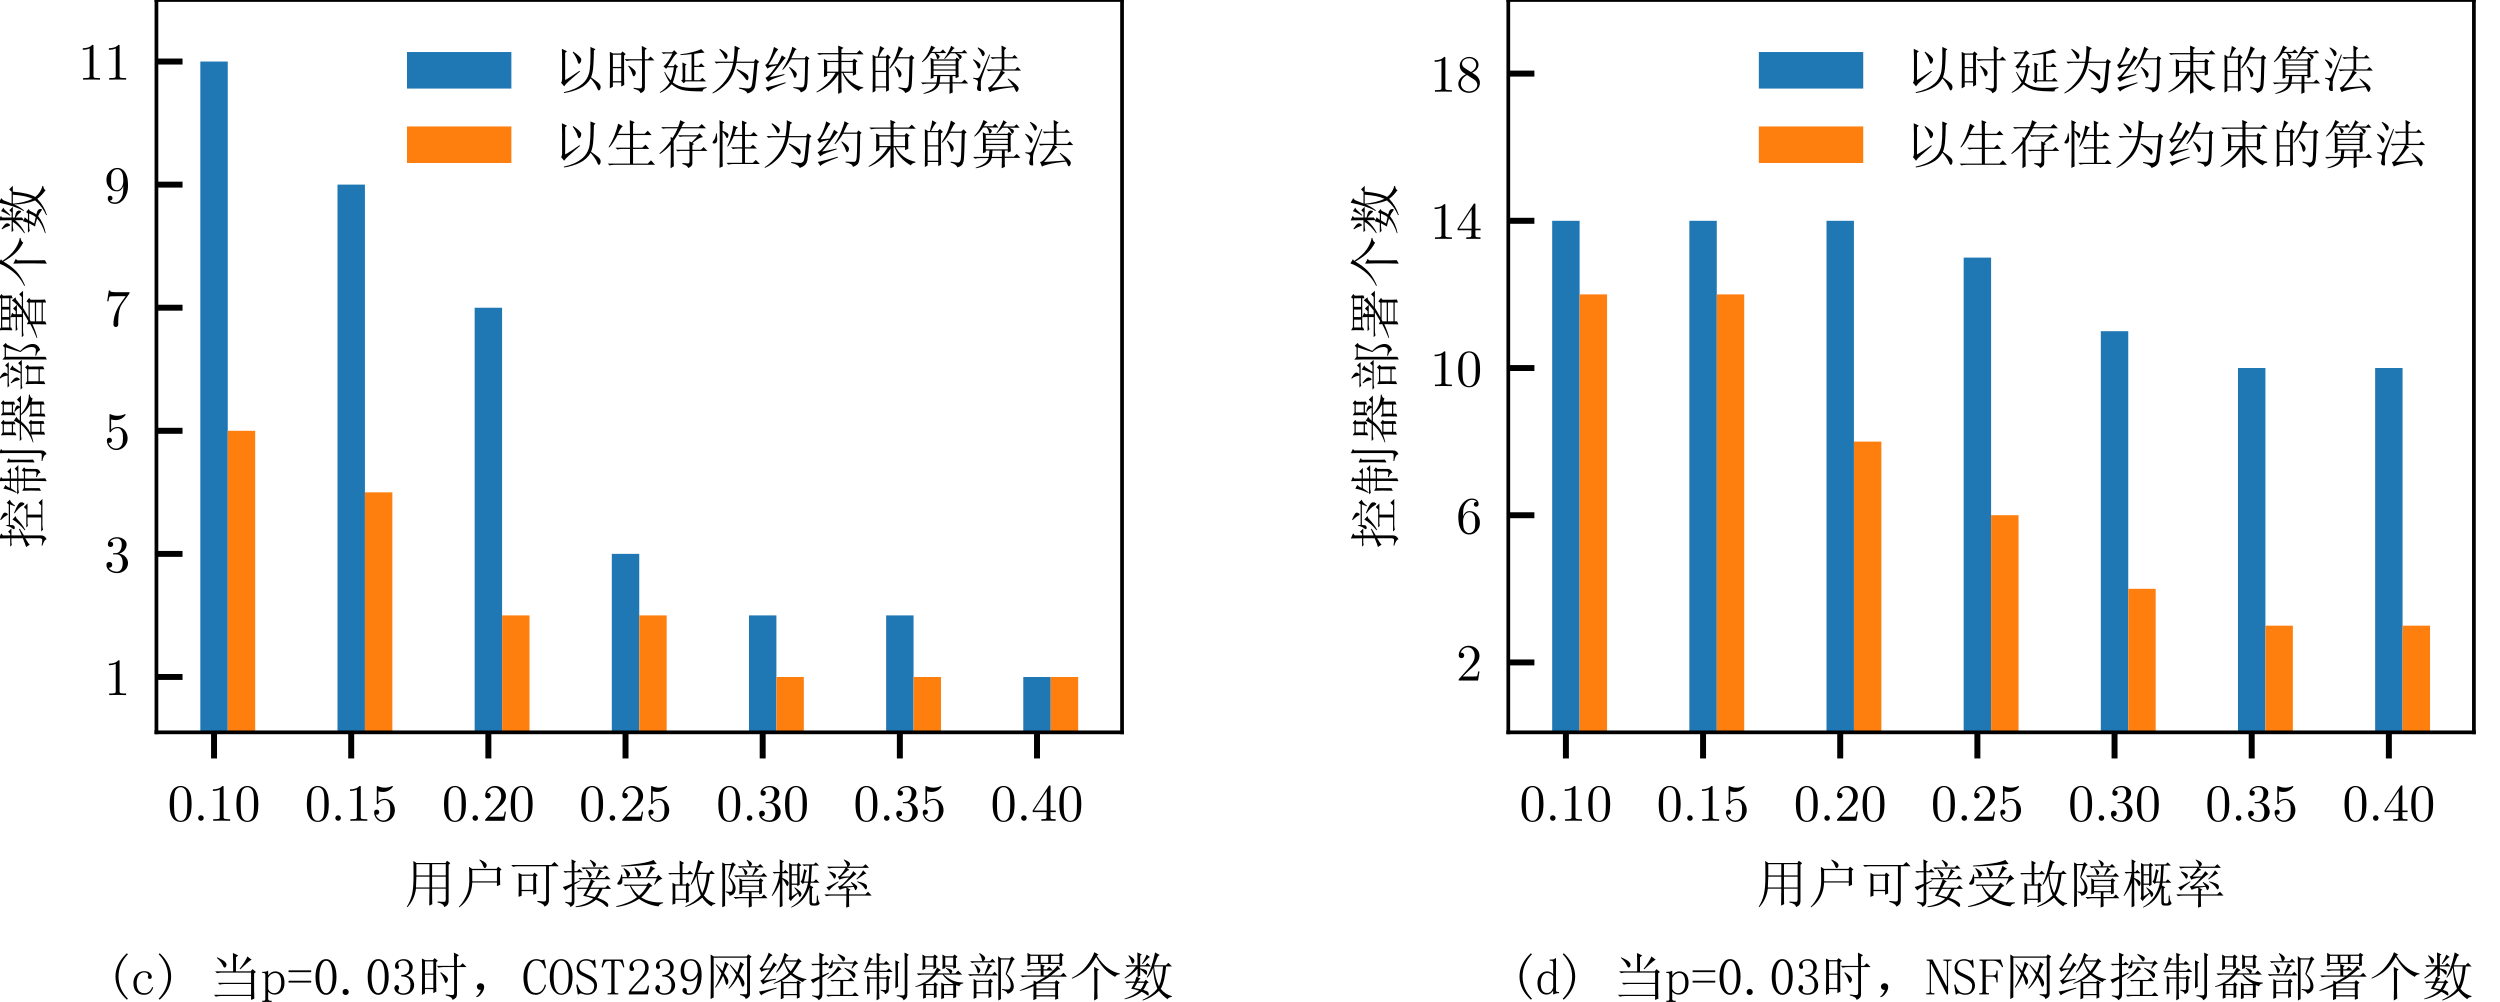 <?xml version="1.0" encoding="utf-8" standalone="no"?>
<!DOCTYPE svg PUBLIC "-//W3C//DTD SVG 1.1//EN"
  "http://www.w3.org/Graphics/SVG/1.1/DTD/svg11.dtd">
<!-- Created with matplotlib (http://matplotlib.org/) -->
<svg height="134.375pt" version="1.1" viewBox="0 0 335.286 134.375" width="335.286pt" xmlns="http://www.w3.org/2000/svg" xmlns:xlink="http://www.w3.org/1999/xlink">
 <defs>
  <style type="text/css">
*{stroke-linecap:butt;stroke-linejoin:round;}
  </style>
 </defs>
 <g id="figure_1">
  <g id="patch_1">
   <path d="M 0 134.375 
L 335.286 134.375 
L 335.286 0 
L 0 0 
z
" style="fill:#ffffff;"/>
  </g>
  <g id="axes_1">
   <g id="patch_2">
    <path d="M 20.98 98.22 
L 150.483 98.22 
L 150.483 0 
L 20.98 0 
z
" style="fill:#ffffff;"/>
   </g>
   <g id="patch_3">
    <path clip-path="url(#p00e45fa50d)" d="M 26.867 99.046 
L 30.546 99.046 
L 30.546 8.254 
L 26.867 8.254 
z
" style="fill:#1f77b4;"/>
   </g>
   <g id="patch_4">
    <path clip-path="url(#p00e45fa50d)" d="M 45.262 99.046 
L 48.941 99.046 
L 48.941 24.761 
L 45.262 24.761 
z
" style="fill:#1f77b4;"/>
   </g>
   <g id="patch_5">
    <path clip-path="url(#p00e45fa50d)" d="M 63.657 99.046 
L 67.336 99.046 
L 67.336 41.269 
L 63.657 41.269 
z
" style="fill:#1f77b4;"/>
   </g>
   <g id="patch_6">
    <path clip-path="url(#p00e45fa50d)" d="M 82.053 99.046 
L 85.732 99.046 
L 85.732 74.284 
L 82.053 74.284 
z
" style="fill:#1f77b4;"/>
   </g>
   <g id="patch_7">
    <path clip-path="url(#p00e45fa50d)" d="M 100.448 99.046 
L 104.127 99.046 
L 104.127 82.538 
L 100.448 82.538 
z
" style="fill:#1f77b4;"/>
   </g>
   <g id="patch_8">
    <path clip-path="url(#p00e45fa50d)" d="M 118.843 99.046 
L 122.522 99.046 
L 122.522 82.538 
L 118.843 82.538 
z
" style="fill:#1f77b4;"/>
   </g>
   <g id="patch_9">
    <path clip-path="url(#p00e45fa50d)" d="M 137.238 99.046 
L 140.917 99.046 
L 140.917 90.792 
L 137.238 90.792 
z
" style="fill:#1f77b4;"/>
   </g>
   <g id="patch_10">
    <path clip-path="url(#p00e45fa50d)" d="M 30.546 99.046 
L 34.225 99.046 
L 34.225 57.777 
L 30.546 57.777 
z
" style="fill:#ff7f0e;"/>
   </g>
   <g id="patch_11">
    <path clip-path="url(#p00e45fa50d)" d="M 48.941 99.046 
L 52.62 99.046 
L 52.62 66.031 
L 48.941 66.031 
z
" style="fill:#ff7f0e;"/>
   </g>
   <g id="patch_12">
    <path clip-path="url(#p00e45fa50d)" d="M 67.336 99.046 
L 71.016 99.046 
L 71.016 82.538 
L 67.336 82.538 
z
" style="fill:#ff7f0e;"/>
   </g>
   <g id="patch_13">
    <path clip-path="url(#p00e45fa50d)" d="M 85.732 99.046 
L 89.411 99.046 
L 89.411 82.538 
L 85.732 82.538 
z
" style="fill:#ff7f0e;"/>
   </g>
   <g id="patch_14">
    <path clip-path="url(#p00e45fa50d)" d="M 104.127 99.046 
L 107.806 99.046 
L 107.806 90.792 
L 104.127 90.792 
z
" style="fill:#ff7f0e;"/>
   </g>
   <g id="patch_15">
    <path clip-path="url(#p00e45fa50d)" d="M 122.522 99.046 
L 126.201 99.046 
L 126.201 90.792 
L 122.522 90.792 
z
" style="fill:#ff7f0e;"/>
   </g>
   <g id="patch_16">
    <path clip-path="url(#p00e45fa50d)" d="M 140.917 99.046 
L 144.596 99.046 
L 144.596 90.792 
L 140.917 90.792 
z
" style="fill:#ff7f0e;"/>
   </g>
   <g id="matplotlib.axis_1">
    <g id="xtick_1">
     <g id="line2d_1">
      <defs>
       <path d="M 0 0 
L 0 3.5 
" id="m764db990a5" style="stroke:#000000;stroke-width:0.8;"/>
      </defs>
      <g>
       <use style="stroke:#000000;stroke-width:0.8;" x="28.706" xlink:href="#m764db990a5" y="98.22"/>
      </g>
     </g>
     <g id="text_1">
      <!-- 0.10 -->
      <defs>
       <path d="M 45.906 31.906 
Q 45.906 38.703 45 45.391 
Q 44.094 52.094 40.594 57.906 
Q 38.094 62.094 33.891 64.391 
Q 29.703 66.703 24.906 66.703 
Q 20.094 66.703 15.891 64.391 
Q 11.703 62.094 9.203 57.906 
Q 5.703 52.094 4.797 45.391 
Q 3.906 38.703 3.906 31.906 
Q 3.906 25.297 4.797 18.688 
Q 5.703 12.094 9.203 6.406 
Q 11.703 2.297 15.891 0.047 
Q 20.094 -2.203 24.906 -2.203 
Q 29.703 -2.203 33.891 0.047 
Q 38.094 2.297 40.594 6.406 
Q 44.094 12.094 45 18.688 
Q 45.906 25.297 45.906 31.906 
z
M 37.594 33.5 
Q 37.594 30.297 37.547 26.688 
Q 37.5 23.094 37.297 19.688 
Q 37.094 16.297 36.641 13.25 
Q 36.203 10.203 35.406 8.094 
Q 34.094 4.594 31.297 2.297 
Q 28.5 0 24.906 0 
Q 21.297 0 18.5 2.297 
Q 15.703 4.594 14.406 8.094 
Q 13.594 10.203 13.141 13.25 
Q 12.703 16.297 12.5 19.688 
Q 12.297 23.094 12.25 26.688 
Q 12.203 30.297 12.203 33.5 
Q 12.203 36.5 12.25 39.75 
Q 12.297 43 12.5 46.141 
Q 12.703 49.297 13.141 52.094 
Q 13.594 54.906 14.406 56.906 
Q 15.797 60.094 18.594 62.25 
Q 21.406 64.406 24.906 64.406 
Q 28.406 64.406 31.203 62.25 
Q 34 60.094 35.406 56.906 
Q 36.203 54.906 36.641 52.094 
Q 37.094 49.297 37.297 46.141 
Q 37.5 43 37.547 39.75 
Q 37.594 36.5 37.594 33.5 
z
" id="Euclid-30"/>
       <path d="M 19.094 5.297 
Q 19.094 7.5 17.547 9.047 
Q 16 10.594 13.797 10.594 
Q 11.594 10.594 10.047 9.047 
Q 8.5 7.5 8.5 5.297 
Q 8.5 3.094 10.047 1.547 
Q 11.594 0 13.797 0 
Q 16 0 17.547 1.547 
Q 19.094 3.094 19.094 5.297 
z
" id="Euclid-2e"/>
       <path d="M 41.906 0 
L 41.906 3.094 
Q 40.594 3.094 39.094 3.094 
Q 37.594 3.094 36.141 3.141 
Q 34.703 3.203 33.5 3.344 
Q 32.297 3.5 31.5 3.703 
Q 30.5 3.906 29.953 4.75 
Q 29.406 5.594 29.406 6.703 
L 29.406 65.594 
Q 29.406 66.703 28.297 66.703 
L 27.094 66.703 
Q 23.594 63 18.797 61.594 
Q 14 60.203 8.906 60.203 
L 8.906 57.203 
Q 12.406 57.203 15.75 57.797 
Q 19.094 58.406 22 59.797 
L 22 6.703 
Q 22 5.594 21.453 4.75 
Q 20.906 3.906 19.906 3.703 
Q 19.094 3.5 17.844 3.344 
Q 16.594 3.203 15.188 3.141 
Q 13.797 3.094 12.297 3.094 
Q 10.797 3.094 9.5 3.094 
L 9.5 0 
Q 25.703 0.594 41.906 0 
z
" id="Euclid-31"/>
      </defs>
      <g transform="translate(22.484 110.079)scale(0.07 -0.07)">
       <use xlink:href="#Euclid-30"/>
       <use x="50" xlink:href="#Euclid-2e"/>
       <use x="77.8" xlink:href="#Euclid-31"/>
       <use x="127.8" xlink:href="#Euclid-30"/>
      </g>
     </g>
    </g>
    <g id="xtick_2">
     <g id="line2d_2">
      <g>
       <use style="stroke:#000000;stroke-width:0.8;" x="47.102" xlink:href="#m764db990a5" y="98.22"/>
      </g>
     </g>
     <g id="text_2">
      <!-- 0.15 -->
      <defs>
       <path d="M 44.797 20.094 
Q 44.797 24.297 43.438 28.297 
Q 42.094 32.297 39.406 35.5 
Q 36.797 38.5 33.344 40.297 
Q 29.906 42.094 26 42.094 
Q 22 42.094 18.797 40.75 
Q 15.594 39.406 13.203 36.906 
L 13.203 56.5 
Q 17.203 55.203 21.906 55.203 
Q 27.5 55.203 32.5 57.75 
Q 37.5 60.297 40.703 64.906 
Q 40.906 65.094 40.906 65.703 
Q 40.906 66.703 39.906 66.703 
Q 39.797 66.703 39.688 66.641 
Q 39.594 66.594 39.5 66.594 
Q 32.797 63.406 25.5 63.406 
Q 18.203 63.406 11.5 66.594 
Q 11.406 66.594 11.297 66.641 
Q 11.203 66.703 11.094 66.703 
Q 10.094 66.5 10.094 65.594 
L 10.094 33 
Q 10.094 31.906 11.297 31.906 
L 11.703 31.906 
Q 12.297 31.906 12.594 32.5 
Q 14.703 36 18.047 37.891 
Q 21.406 39.797 26 39.797 
Q 28.406 39.797 30.406 38.25 
Q 32.406 36.703 33.703 34.297 
Q 35.406 31.094 35.656 27.5 
Q 35.906 23.906 35.906 20.094 
Q 35.906 16.297 35.344 12.641 
Q 34.797 9 32.797 6 
Q 31.094 3.5 28.5 2.047 
Q 25.906 0.594 23 0.594 
Q 17.703 0.594 13.641 3.797 
Q 9.594 7 8.203 11.906 
Q 9.203 11.5 10.391 11.594 
Q 11.594 11.703 12.547 12.297 
Q 13.5 12.906 14.141 13.953 
Q 14.797 15 14.797 16.5 
Q 14.797 19 13.25 20.203 
Q 11.703 21.406 9.906 21.406 
Q 8.094 21.406 6.547 20.203 
Q 5 19 5 16.5 
Q 5 12.703 6.391 9.297 
Q 7.797 5.906 10.188 3.344 
Q 12.594 0.797 15.891 -0.703 
Q 19.203 -2.203 23 -2.203 
Q 27.406 -2.203 31.344 -0.5 
Q 35.297 1.203 38.406 4.297 
Q 41.5 7.5 43.141 11.547 
Q 44.797 15.594 44.797 20.094 
z
" id="Euclid-35"/>
      </defs>
      <g transform="translate(40.879 110.079)scale(0.07 -0.07)">
       <use xlink:href="#Euclid-30"/>
       <use x="50" xlink:href="#Euclid-2e"/>
       <use x="77.8" xlink:href="#Euclid-31"/>
       <use x="127.8" xlink:href="#Euclid-35"/>
      </g>
     </g>
    </g>
    <g id="xtick_3">
     <g id="line2d_3">
      <g>
       <use style="stroke:#000000;stroke-width:0.8;" x="65.497" xlink:href="#m764db990a5" y="98.22"/>
      </g>
     </g>
     <g id="text_3">
      <!-- 0.20 -->
      <defs>
       <path d="M 44.797 17.406 
L 42.297 17.406 
Q 42.094 16.203 41.844 14.797 
Q 41.594 13.406 41.297 12.094 
Q 41 10.797 40.641 9.75 
Q 40.297 8.703 39.906 8.297 
Q 39.703 8.094 37.844 7.938 
Q 36 7.797 33.453 7.75 
Q 30.906 7.703 28 7.703 
Q 25.094 7.703 22.906 7.703 
L 12.797 7.703 
L 24.297 18.906 
Q 27.203 21.703 30.75 24.703 
Q 34.297 27.703 37.438 31.094 
Q 40.594 34.5 42.688 38.453 
Q 44.797 42.406 44.797 47.203 
Q 44.797 51.406 43.25 54.953 
Q 41.703 58.5 38.891 61.141 
Q 36.094 63.797 32.141 65.25 
Q 28.203 66.703 23.5 66.703 
Q 19.703 66.703 16.297 65.25 
Q 12.906 63.797 10.406 61.297 
Q 7.906 58.797 6.453 55.391 
Q 5 52 5 48.203 
Q 5 45.594 6.641 44.25 
Q 8.297 42.906 10.203 42.906 
Q 12.203 42.906 13.844 44.25 
Q 15.5 45.594 15.5 48.203 
Q 15.5 49.703 14.844 50.797 
Q 14.203 51.906 13.25 52.547 
Q 12.297 53.203 11.094 53.344 
Q 9.906 53.5 8.797 53.203 
Q 10.297 57.703 14 60.641 
Q 17.703 63.594 22.5 63.594 
Q 25.797 63.594 28.25 62.25 
Q 30.703 60.906 32.344 58.656 
Q 34 56.406 34.844 53.453 
Q 35.703 50.5 35.703 47.203 
Q 35.703 43.203 34.344 39.547 
Q 33 35.906 30.797 32.547 
Q 28.594 29.203 25.844 25.953 
Q 23.094 22.703 20.297 19.594 
L 5.203 2.703 
Q 5 2.297 5 2.094 
L 5 0 
L 42 0 
z
" id="Euclid-32"/>
      </defs>
      <g transform="translate(59.274 110.079)scale(0.07 -0.07)">
       <use xlink:href="#Euclid-30"/>
       <use x="50" xlink:href="#Euclid-2e"/>
       <use x="77.8" xlink:href="#Euclid-32"/>
       <use x="127.8" xlink:href="#Euclid-30"/>
      </g>
     </g>
    </g>
    <g id="xtick_4">
     <g id="line2d_4">
      <g>
       <use style="stroke:#000000;stroke-width:0.8;" x="83.892" xlink:href="#m764db990a5" y="98.22"/>
      </g>
     </g>
     <g id="text_4">
      <!-- 0.25 -->
      <g transform="translate(77.669 110.079)scale(0.07 -0.07)">
       <use xlink:href="#Euclid-30"/>
       <use x="50" xlink:href="#Euclid-2e"/>
       <use x="77.8" xlink:href="#Euclid-32"/>
       <use x="127.8" xlink:href="#Euclid-35"/>
      </g>
     </g>
    </g>
    <g id="xtick_5">
     <g id="line2d_5">
      <g>
       <use style="stroke:#000000;stroke-width:0.8;" x="102.287" xlink:href="#m764db990a5" y="98.22"/>
      </g>
     </g>
     <g id="text_5">
      <!-- 0.30 -->
      <defs>
       <path d="M 45.594 17.094 
Q 45.594 20.906 43.938 24.344 
Q 42.297 27.797 39.406 30.297 
Q 37.094 32.297 34.438 33.5 
Q 31.797 34.703 28.906 35.203 
Q 31.906 36.203 34.453 37.891 
Q 37 39.594 38.844 41.891 
Q 40.703 44.203 41.797 47 
Q 42.906 49.797 42.906 53 
Q 42.906 56.094 41.297 58.594 
Q 39.703 61.094 37.297 62.797 
Q 34.5 64.797 31.203 65.75 
Q 27.906 66.703 24.406 66.703 
Q 21.094 66.703 17.938 65.75 
Q 14.797 64.797 12.344 63 
Q 9.906 61.203 8.406 58.641 
Q 6.906 56.094 6.906 52.906 
Q 6.906 50.406 8.5 49.156 
Q 10.094 47.906 12 47.906 
Q 13.906 47.906 15.5 49.156 
Q 17.094 50.406 17.094 52.906 
Q 17.094 55.797 15.047 57.094 
Q 13 58.406 10.906 57.906 
Q 12.703 60.797 16.344 62.5 
Q 20 64.203 24.406 64.203 
Q 28.594 64.203 31.297 61 
Q 32.703 59.406 33.141 57.344 
Q 33.594 55.297 33.594 53 
Q 33.594 49.906 32.938 46.953 
Q 32.297 44 31 41.703 
Q 29.703 39.406 27.75 37.953 
Q 25.797 36.5 23.203 36.297 
Q 21.797 36.094 20.406 36.094 
Q 19 36.094 17.594 35.906 
Q 17.203 35.906 16.891 35.594 
Q 16.594 35.297 16.703 34.906 
L 16.703 34.594 
Q 16.703 33.703 17.594 33.703 
L 24.406 33.703 
Q 26.906 33.703 29 32.391 
Q 31.094 31.094 32.5 29 
Q 34.203 26.406 34.797 23.344 
Q 35.406 20.297 35.406 17.094 
Q 35.406 13.906 34.797 10.844 
Q 34.203 7.797 32.5 5.203 
Q 31.094 3.094 29 1.844 
Q 26.906 0.594 24.406 0.594 
Q 19.297 0.594 15 2.641 
Q 10.703 4.703 8.703 8.297 
Q 9.797 8.094 11 8.344 
Q 12.203 8.594 13.141 9.297 
Q 14.094 10 14.688 11.094 
Q 15.297 12.203 15.297 13.797 
Q 15.297 16.594 13.547 17.938 
Q 11.797 19.297 9.703 19.297 
Q 7.703 19.297 5.953 17.938 
Q 4.203 16.594 4.203 13.797 
Q 4.203 10 5.891 7.047 
Q 7.594 4.094 10.438 2.047 
Q 13.297 0 16.938 -1.094 
Q 20.594 -2.203 24.406 -2.203 
Q 28.594 -2.203 32.438 -0.797 
Q 36.297 0.594 39.406 3.406 
Q 42.297 6 43.938 9.594 
Q 45.594 13.203 45.594 17.094 
z
" id="Euclid-33"/>
      </defs>
      <g transform="translate(96.065 110.079)scale(0.07 -0.07)">
       <use xlink:href="#Euclid-30"/>
       <use x="50" xlink:href="#Euclid-2e"/>
       <use x="77.8" xlink:href="#Euclid-33"/>
       <use x="127.8" xlink:href="#Euclid-30"/>
      </g>
     </g>
    </g>
    <g id="xtick_6">
     <g id="line2d_6">
      <g>
       <use style="stroke:#000000;stroke-width:0.8;" x="120.683" xlink:href="#m764db990a5" y="98.22"/>
      </g>
     </g>
     <g id="text_6">
      <!-- 0.35 -->
      <g transform="translate(114.46 110.079)scale(0.07 -0.07)">
       <use xlink:href="#Euclid-30"/>
       <use x="50" xlink:href="#Euclid-2e"/>
       <use x="77.8" xlink:href="#Euclid-33"/>
       <use x="127.8" xlink:href="#Euclid-35"/>
      </g>
     </g>
    </g>
    <g id="xtick_7">
     <g id="line2d_7">
      <g>
       <use style="stroke:#000000;stroke-width:0.8;" x="139.078" xlink:href="#m764db990a5" y="98.22"/>
      </g>
     </g>
     <g id="text_7">
      <!-- 0.40 -->
      <defs>
       <path d="M 47 16.594 
L 47 19.703 
L 37 19.703 
L 37 66.703 
Q 37 67.797 35.906 67.797 
L 34.906 67.797 
Q 34.203 67.797 33.797 67.203 
L 2.797 19.703 
L 2.797 16.594 
L 29.297 16.594 
L 29.297 6.703 
Q 29.297 5.703 28.891 4.844 
Q 28.5 4 27.703 3.703 
Q 26.406 3.203 24 3.141 
Q 21.594 3.094 19.5 3.094 
L 19.5 0 
Q 33.203 0.594 46.703 0 
L 46.703 3.094 
Q 44.703 3.094 42.25 3.141 
Q 39.797 3.203 38.594 3.703 
Q 37.797 4 37.391 4.844 
Q 37 5.703 37 6.703 
L 37 16.594 
z
M 29.797 19.703 
L 5.594 19.703 
L 29.797 56.797 
z
" id="Euclid-34"/>
      </defs>
      <g transform="translate(132.855 110.079)scale(0.07 -0.07)">
       <use xlink:href="#Euclid-30"/>
       <use x="50" xlink:href="#Euclid-2e"/>
       <use x="77.8" xlink:href="#Euclid-34"/>
       <use x="127.8" xlink:href="#Euclid-30"/>
      </g>
     </g>
    </g>
    <g id="text_8">
     <!-- 用户可接受故障概率 -->
     <defs>
      <path d="M 53.125 49.219 
L 53.125 28.516 
L 79.297 28.516 
L 79.297 49.219 
z
M 63.672 1.562 
Q 73.828 0.781 76.562 0.969 
Q 79.297 1.172 79.297 6.25 
L 79.297 26.172 
L 53.125 26.172 
Q 53.125 1.172 53.516 -3.516 
L 47.656 -6.25 
Q 48.047 16.016 48.047 26.172 
L 22.266 26.172 
Q 19.531 5.469 5.859 -9.375 
L 4.688 -8.594 
Q 12.109 3.516 14.844 16.016 
Q 17.578 28.516 17.578 50.391 
Q 17.578 72.266 17.188 79.297 
L 23.047 75.391 
L 78.906 75.391 
L 81.641 79.688 
L 87.891 75 
L 84.766 71.875 
L 84.766 3.516 
Q 85.156 -6.25 76.172 -8.984 
Q 75.391 -2.344 63.672 -0.391 
z
M 23.047 73.047 
L 23.047 51.562 
L 48.047 51.562 
L 48.047 73.047 
z
M 53.125 73.047 
L 53.125 51.562 
L 79.297 51.562 
L 79.297 73.047 
z
M 23.047 49.219 
Q 22.656 32.812 22.266 28.516 
L 48.047 28.516 
L 48.047 49.219 
z
" id="SimSun-7528"/>
      <path d="M 30.078 61.719 
L 30.078 40.234 
L 77.344 40.234 
L 77.344 61.719 
z
M 44.531 82.031 
Q 53.125 78.125 55.859 75 
Q 58.594 71.875 57.422 68.938 
Q 56.25 66.016 54.297 65.625 
Q 52.344 65.234 50.578 70.5 
Q 48.828 75.781 43.75 80.859 
z
M 23.828 67.969 
L 30.078 64.062 
L 76.562 64.062 
L 79.688 68.359 
L 86.328 62.891 
L 83.203 60.547 
Q 83.203 40.234 83.594 33.594 
L 77.344 30.859 
L 77.344 37.891 
L 30.078 37.891 
Q 28.906 7.422 5.078 -9.766 
L 4.297 -8.594 
Q 10.938 -2.344 17.578 10.344 
Q 24.219 23.047 24.406 40.031 
Q 24.609 57.031 23.828 67.969 
z
" id="SimSun-6237"/>
      <path d="M 4.688 71.484 
L 81.641 71.484 
L 87.5 77.344 
L 95.703 69.141 
L 76.953 69.141 
L 76.953 5.469 
Q 77.344 -4.688 68.359 -8.203 
Q 67.578 -2.734 55.078 0.781 
L 55.078 2.734 
Q 60.938 1.953 66.594 1.562 
Q 72.266 1.172 71.484 7.031 
L 71.484 69.141 
L 17.578 69.141 
Q 12.5 69.141 8.203 67.969 
z
M 18.75 10.547 
Q 19.141 24.219 19.141 34.562 
Q 19.141 44.922 18.75 56.25 
L 25 53.125 
L 46.484 53.125 
L 48.828 57.031 
L 55.469 51.953 
L 52.344 49.219 
L 52.344 32.422 
Q 52.344 25.781 52.734 16.797 
L 46.875 14.453 
L 46.875 21.484 
L 24.609 21.484 
L 24.609 12.5 
z
M 24.609 50.781 
L 24.609 23.828 
L 46.875 23.828 
L 46.875 50.781 
z
" id="SimSun-53ef"/>
      <path d="M 39.062 66.797 
L 80.469 66.797 
L 84.766 71.094 
L 91.406 64.453 
L 51.172 64.453 
Q 46.094 64.453 42.578 63.281 
z
M 48.438 62.891 
Q 57.031 57.031 58.391 54.297 
Q 59.766 51.562 57.031 48.625 
Q 54.297 45.703 53.125 50.578 
Q 51.953 55.469 47.266 62.109 
z
M 62.109 38.281 
L 56.641 28.125 
L 84.766 28.125 
L 89.453 32.812 
L 96.094 25.781 
L 79.688 25.781 
Q 73.828 13.281 69.922 8.594 
Q 77.734 5.859 83.203 2.922 
Q 88.672 0 90.031 -2.922 
Q 91.406 -5.859 90.031 -8 
Q 88.672 -10.156 85.156 -6.438 
Q 81.641 -2.734 77.922 -0.391 
Q 74.219 1.953 67.188 5.078 
Q 60.938 -0.391 52.141 -4.297 
Q 43.359 -8.203 28.125 -9.375 
L 28.125 -7.812 
Q 36.328 -6.641 45.109 -3.312 
Q 53.906 0 62.109 7.031 
Q 53.125 10.547 42.578 12.5 
Q 46.484 19.141 50.391 25.781 
L 36.328 25.781 
L 32.812 25 
L 29.688 28.125 
L 51.172 28.125 
Q 55.078 37.109 57.422 44.141 
L 40.234 44.141 
L 36.719 43.359 
L 33.594 46.484 
L 66.406 46.484 
Q 67.969 50 69.719 54.297 
Q 71.484 58.594 73.047 64.062 
L 80.859 58.594 
L 77.344 57.812 
Q 71.875 50 68.75 46.484 
L 83.203 46.484 
L 87.891 51.172 
L 94.922 44.141 
L 58.203 44.141 
L 65.234 39.844 
z
M 48.438 13.672 
Q 57.031 12.109 64.844 10.156 
Q 69.922 16.797 73.438 25.781 
L 55.859 25.781 
Q 52.344 19.922 48.438 13.672 
z
M 56.25 81.641 
Q 63.281 77.734 65.812 75.188 
Q 68.359 72.656 65.625 69.141 
Q 62.891 65.625 61.516 70.312 
Q 60.156 75 55.078 80.859 
z
M 25.781 37.5 
L 36.719 42.188 
L 37.5 41.016 
L 25.781 33.984 
L 25.781 0.781 
Q 25.781 -5.469 17.969 -8.984 
Q 18.75 -4.688 8.203 -0.391 
L 8.203 1.172 
Q 16.797 -0.391 18.75 -0.188 
Q 20.703 0 20.703 3.125 
L 20.703 31.25 
Q 10.156 25 8.594 22.656 
L 3.516 29.297 
Q 10.547 31.25 20.703 35.547 
L 20.703 57.422 
L 12.5 57.422 
L 7.812 56.641 
L 4.688 59.766 
L 20.703 59.766 
Q 20.703 75.781 20.312 82.422 
L 28.906 78.125 
L 25.781 75.391 
L 25.781 59.766 
L 30.859 59.766 
L 35.156 64.062 
L 41.797 57.422 
L 25.781 57.422 
z
" id="SimSun-63a5"/>
      <path d="M 15.234 70.312 
Q 32.812 71.484 51.562 74.406 
Q 70.312 77.344 77.344 81.25 
L 83.594 73.438 
Q 65.625 71.875 50.969 70.5 
Q 36.328 69.141 15.234 68.75 
z
M 62.891 48.438 
Q 67.969 57.422 71.875 69.922 
L 80.859 64.062 
L 76.562 62.5 
Q 69.922 54.297 65.625 48.438 
L 83.203 48.438 
L 86.719 52.734 
L 94.531 44.922 
Q 87.5 44.141 79.688 33.594 
L 78.516 34.375 
L 83.594 46.094 
L 17.578 46.094 
Q 18.359 37.891 16.016 35.547 
Q 13.672 33.203 9.766 33.984 
Q 5.859 34.766 9.953 39.453 
Q 14.062 44.141 15.625 53.516 
L 17.188 53.516 
L 17.578 48.438 
L 26.562 48.438 
Q 26.172 50.781 25 54.875 
Q 23.828 58.984 19.531 64.844 
L 20.703 65.625 
Q 26.562 62.5 30.656 58.203 
Q 34.766 53.906 29.297 48.438 
L 47.266 48.438 
Q 46.484 53.906 45.312 57.422 
Q 44.141 60.938 41.016 66.406 
L 42.188 67.188 
Q 47.266 64.062 51.562 58.984 
Q 55.859 53.906 49.609 48.438 
z
M 19.922 33.984 
L 64.453 33.984 
L 68.359 37.891 
L 75.391 31.25 
L 70.703 29.297 
Q 63.672 18.359 53.906 9.375 
Q 70.703 -1.562 95.703 0 
L 95.703 -1.562 
Q 87.891 -3.516 87.109 -7.812 
Q 66.406 -5.469 49.609 6.641 
Q 30.859 -5.859 6.25 -8.984 
L 5.859 -7.422 
Q 30.469 -1.953 45.703 9.766 
Q 36.719 19.531 32.031 31.641 
L 26.562 31.641 
L 23.047 30.859 
z
M 33.984 31.641 
Q 40.234 20.703 49.609 12.5 
Q 59.375 21.094 64.844 31.641 
z
" id="SimSun-53d7"/>
      <path d="M 61.719 54.297 
Q 63.281 32.812 70.703 17.578 
Q 77.734 30.859 79.297 54.297 
z
M 62.891 81.25 
L 72.266 76.562 
L 68.359 74.219 
Q 67.188 69.922 62.109 56.641 
L 83.984 56.641 
L 88.281 60.938 
L 94.922 54.297 
L 85.156 54.297 
Q 82.422 26.953 73.828 12.891 
Q 83.984 0.391 95.703 -1.562 
L 95.703 -3.125 
Q 89.453 -3.906 88.281 -7.812 
Q 77.734 -1.172 70.703 8.984 
Q 57.031 -3.125 38.672 -8.984 
L 37.891 -7.812 
Q 55.859 0 67.969 13.281 
Q 61.328 26.953 59.766 51.562 
Q 55.859 41.797 49.609 33.594 
L 48.438 34.375 
Q 58.203 53.906 62.891 81.25 
z
M 44.531 30.859 
Q 44.531 9.375 44.922 1.172 
L 39.453 -1.172 
L 39.453 4.688 
L 19.141 4.688 
L 19.141 -2.344 
L 13.672 -4.688 
Q 14.062 5.859 14.062 16.406 
Q 14.062 26.953 13.672 37.5 
L 19.531 34.375 
L 27.734 34.375 
L 27.734 53.906 
L 12.109 53.906 
L 8.594 53.125 
L 5.469 56.25 
L 27.734 56.25 
Q 27.734 68.359 27.344 80.078 
L 35.938 75.391 
L 32.812 73.047 
L 32.812 56.25 
L 42.578 56.25 
L 46.875 60.547 
L 53.516 53.906 
L 32.812 53.906 
L 32.812 34.375 
L 39.062 34.375 
L 42.188 37.891 
L 47.656 32.812 
z
M 19.141 32.031 
L 19.141 7.031 
L 39.453 7.031 
L 39.453 32.031 
z
" id="SimSun-6545"/>
      <path d="M 47.266 40.625 
L 47.266 32.031 
L 79.688 32.031 
L 79.688 40.625 
z
M 47.266 29.688 
L 47.266 21.484 
L 79.688 21.484 
L 79.688 29.688 
z
M 41.797 46.094 
L 47.266 42.969 
L 79.297 42.969 
L 82.031 46.484 
L 87.891 41.406 
L 84.766 39.062 
Q 84.766 23.828 85.156 17.188 
L 79.688 15.234 
L 79.688 19.141 
L 65.234 19.141 
L 65.234 10.156 
L 83.984 10.156 
L 89.062 15.234 
L 95.703 7.812 
L 65.234 7.812 
Q 65.234 -3.516 65.625 -7.812 
L 59.766 -10.156 
Q 60.156 -1.953 60.156 7.812 
L 43.75 7.812 
Q 38.672 7.812 34.375 6.641 
L 30.859 10.156 
L 60.156 10.156 
L 60.156 19.141 
L 47.266 19.141 
L 47.266 17.188 
L 41.797 15.234 
Q 42.188 22.656 42.188 31.25 
Q 42.188 39.844 41.797 46.094 
z
M 38.672 69.141 
L 60.547 69.141 
Q 60.156 74.609 55.469 80.859 
L 56.25 81.641 
Q 62.891 78.516 65.031 75.578 
Q 67.188 72.656 63.281 69.141 
L 77.344 69.141 
L 81.641 73.438 
L 88.281 66.797 
L 51.562 66.797 
Q 46.484 66.797 42.188 65.625 
z
M 47.266 65.234 
L 48.047 66.016 
Q 53.516 62.891 56.047 59.766 
Q 58.594 56.641 55.656 53.312 
Q 52.734 50 51.75 55.266 
Q 50.781 60.547 47.266 65.234 
z
M 72.656 67.188 
L 79.297 62.5 
Q 76.172 60.938 73.625 58 
Q 71.094 55.078 68.359 51.562 
L 83.594 51.562 
L 88.672 56.25 
L 95.312 49.219 
L 44.531 49.219 
Q 39.453 49.219 35.156 48.047 
L 31.641 51.562 
L 66.406 51.562 
Q 71.484 62.891 72.656 67.188 
z
M 22.656 48.047 
Q 28.906 42.188 32.031 36.125 
Q 35.156 30.078 34.562 25 
Q 33.984 19.922 31.438 16.797 
Q 28.906 13.672 23.047 12.5 
Q 22.656 17.188 15.625 19.531 
L 15.625 21.094 
Q 21.484 19.922 24.797 20.109 
Q 28.125 20.312 28.906 25.969 
Q 29.688 31.641 27.344 36.906 
Q 25 42.188 20.703 48.047 
L 26.172 71.094 
L 14.453 71.094 
L 14.453 -7.031 
L 8.984 -9.375 
Q 9.375 8.594 9.375 33.594 
Q 9.375 58.594 8.984 76.562 
L 14.453 73.438 
L 26.172 73.438 
L 29.297 76.953 
L 35.156 71.484 
L 31.641 69.531 
z
" id="SimSun-969c"/>
      <path d="M 42.188 70.312 
L 42.188 53.906 
L 52.734 53.906 
L 52.734 70.312 
z
M 42.188 51.562 
L 42.188 35.938 
L 52.734 35.938 
L 52.734 51.562 
z
M 42.188 11.328 
L 53.516 18.75 
Q 52.344 21.484 47.266 27.734 
L 47.656 28.906 
Q 55.469 23.828 58.781 20.109 
Q 62.109 16.406 59.766 12.5 
Q 57.422 8.594 56.438 11.328 
Q 55.469 14.062 54.297 17.188 
Q 45.312 9.375 40.234 2.344 
L 36.328 7.422 
Q 37.5 9.766 37.5 14.844 
L 37.5 54.297 
Q 37.5 62.109 37.109 75.391 
L 42.188 72.656 
L 52.344 72.656 
L 55.469 75.781 
L 60.547 70.703 
L 57.031 68.75 
Q 57.031 44.141 57.422 33.594 
L 52.734 30.859 
L 52.734 33.594 
L 42.188 33.594 
z
M 78.516 37.5 
L 77.344 32.422 
L 83.594 28.906 
L 80.859 26.172 
L 80.859 1.562 
Q 80.859 -1.953 83.594 -1.953 
L 86.328 -1.953 
Q 89.844 -1.953 90.031 2.531 
Q 90.234 7.031 90.234 12.891 
L 92.188 12.891 
Q 92.188 7.031 93.156 3.516 
Q 94.141 0 96.094 -1.172 
Q 94.922 -3.906 92.969 -5.078 
Q 91.016 -6.25 87.891 -6.25 
L 81.641 -6.25 
Q 76.172 -6.25 76.172 0 
L 76.172 28.516 
Q 67.969 1.172 41.406 -10.156 
L 41.016 -8.984 
Q 66.797 5.469 73.438 37.5 
L 66.016 37.5 
L 63.281 35.156 
L 58.984 39.844 
Q 61.328 41.016 62.688 46.484 
Q 64.062 51.953 66.016 63.672 
L 71.875 60.156 
Q 69.922 59.375 69.141 55.656 
Q 68.359 51.953 65.625 39.844 
L 73.828 39.844 
Q 75 48.438 75.781 70.312 
L 69.141 70.312 
L 65.625 69.531 
L 62.5 72.656 
L 84.375 72.656 
L 88.281 76.562 
L 94.531 70.312 
L 80.859 70.312 
Q 79.688 48.438 78.906 39.844 
L 84.375 39.844 
L 88.672 44.141 
L 95.312 37.5 
z
M 24.219 12.109 
Q 24.219 6.641 24.609 -7.031 
L 19.141 -9.766 
Q 19.531 13.281 19.531 37.5 
Q 14.453 23.828 4.688 11.719 
L 3.906 12.891 
Q 8.984 21.875 12.891 32.219 
Q 16.797 42.578 19.141 55.859 
L 12.109 55.859 
L 8.594 55.078 
L 5.469 58.203 
L 19.531 58.203 
Q 19.531 68.75 19.141 82.422 
L 27.344 78.125 
L 24.219 75.781 
L 24.219 58.203 
L 26.172 58.203 
L 30.078 62.109 
L 36.328 55.859 
L 24.219 55.859 
L 24.219 46.875 
Q 31.641 43.75 34.562 40.812 
Q 37.5 37.891 35.547 33.203 
Q 33.594 28.516 31.25 34.172 
Q 28.906 39.844 24.219 44.531 
z
" id="SimSun-6982"/>
      <path d="M 13.672 58.203 
L 14.453 59.375 
Q 21.484 57.031 24.797 54.688 
Q 28.125 52.344 26.172 47.656 
Q 24.219 42.969 22.062 47.453 
Q 19.922 51.953 13.672 58.203 
z
M 8.594 28.906 
Q 13.672 30.078 31.25 40.234 
L 32.031 39.062 
Q 26.172 34.766 20.891 30.266 
Q 15.625 25.781 13.672 22.266 
z
M 81.25 53.906 
Q 75 49.219 66.797 43.75 
L 66.016 44.922 
Q 74.609 53.125 78.906 61.328 
L 85.156 55.078 
z
M 67.578 39.062 
L 67.969 40.234 
Q 81.641 36.719 84.562 33.984 
Q 87.5 31.25 85.938 26.75 
Q 84.375 22.266 81.047 27.922 
Q 77.734 33.594 67.578 39.062 
z
M 49.219 60.938 
Q 39.062 51.562 35.938 49.219 
Q 43.75 49.219 53.125 49.609 
Q 57.812 54.688 60.156 59.766 
L 66.406 53.906 
Q 63.281 53.125 53.906 44.141 
Q 44.531 35.156 38.672 30.469 
Q 49.219 30.859 60.156 31.25 
Q 58.594 33.984 55.469 38.281 
L 56.25 39.062 
Q 63.281 35.156 66.203 32.219 
Q 69.141 29.297 66.594 25.578 
Q 64.062 21.875 63.281 24.219 
Q 62.5 26.562 60.938 29.688 
Q 57.031 29.297 48.047 28.125 
L 54.688 24.219 
L 51.953 22.266 
L 51.953 15.234 
L 83.203 15.234 
L 88.281 20.312 
L 95.312 12.891 
L 51.953 12.891 
Q 51.953 -4.297 52.344 -8.203 
L 46.484 -10.156 
Q 46.875 0 46.875 12.891 
L 17.578 12.891 
Q 12.5 12.891 8.203 11.719 
L 4.688 15.234 
L 46.875 15.234 
L 46.875 27.734 
Q 38.281 26.562 34.375 23.828 
L 30.469 30.469 
Q 35.547 30.469 41.797 36.719 
Q 48.047 42.969 51.953 47.656 
Q 37.5 46.094 33.594 43.359 
L 30.469 49.609 
Q 33.594 49.219 38.672 55.859 
Q 43.75 62.5 45.312 66.016 
L 22.656 66.016 
Q 17.578 66.016 13.281 64.844 
L 9.766 68.359 
L 48.438 68.359 
Q 47.656 75 41.797 81.25 
L 42.578 82.031 
Q 50.391 78.906 52.922 75.781 
Q 55.469 72.656 50.781 68.359 
L 78.516 68.359 
L 83.594 73.047 
L 90.234 66.016 
L 47.656 66.016 
L 52.734 61.719 
z
" id="SimSun-7387"/>
     </defs>
     <g transform="translate(54.232 121.015)scale(0.07 -0.07)">
      <use xlink:href="#SimSun-7528"/>
      <use x="100" xlink:href="#SimSun-6237"/>
      <use x="200" xlink:href="#SimSun-53ef"/>
      <use x="300" xlink:href="#SimSun-63a5"/>
      <use x="400" xlink:href="#SimSun-53d7"/>
      <use x="500" xlink:href="#SimSun-6545"/>
      <use x="600" xlink:href="#SimSun-969c"/>
      <use x="700" xlink:href="#SimSun-6982"/>
      <use x="800" xlink:href="#SimSun-7387"/>
     </g>
    </g>
   </g>
   <g id="matplotlib.axis_2">
    <g id="ytick_1">
     <g id="line2d_8">
      <defs>
       <path d="M 0 0 
L 3.5 0 
" id="m640173b553" style="stroke:#000000;stroke-width:0.8;"/>
      </defs>
      <g>
       <use style="stroke:#000000;stroke-width:0.8;" x="20.98" xlink:href="#m640173b553" y="90.792"/>
      </g>
     </g>
     <g id="text_9">
      <!-- 1 -->
      <g transform="translate(13.98 93.221)scale(0.07 -0.07)">
       <use xlink:href="#Euclid-31"/>
      </g>
     </g>
    </g>
    <g id="ytick_2">
     <g id="line2d_9">
      <g>
       <use style="stroke:#000000;stroke-width:0.8;" x="20.98" xlink:href="#m640173b553" y="74.284"/>
      </g>
     </g>
     <g id="text_10">
      <!-- 3 -->
      <g transform="translate(13.98 76.714)scale(0.07 -0.07)">
       <use xlink:href="#Euclid-33"/>
      </g>
     </g>
    </g>
    <g id="ytick_3">
     <g id="line2d_10">
      <g>
       <use style="stroke:#000000;stroke-width:0.8;" x="20.98" xlink:href="#m640173b553" y="57.777"/>
      </g>
     </g>
     <g id="text_11">
      <!-- 5 -->
      <g transform="translate(13.98 60.206)scale(0.07 -0.07)">
       <use xlink:href="#Euclid-35"/>
      </g>
     </g>
    </g>
    <g id="ytick_4">
     <g id="line2d_11">
      <g>
       <use style="stroke:#000000;stroke-width:0.8;" x="20.98" xlink:href="#m640173b553" y="41.269"/>
      </g>
     </g>
     <g id="text_12">
      <!-- 7 -->
      <defs>
       <path d="M 48.406 62.5 
L 48.406 64.406 
L 29.594 64.406 
Q 27.703 64.406 25.5 64.406 
Q 23.406 64.406 21.297 64.453 
Q 19.203 64.5 17.391 64.641 
Q 15.594 64.797 14.406 65 
Q 13.094 65.203 12.094 65.891 
Q 11.094 66.594 11.297 67.703 
L 8.797 67.703 
L 5.594 47 
L 8.094 47 
Q 8.297 48.203 8.5 49.594 
Q 8.703 51 9 52.297 
Q 9.297 53.594 9.688 54.641 
Q 10.094 55.703 10.594 56.203 
Q 10.797 56.406 12.797 56.5 
Q 14.797 56.594 17.547 56.641 
Q 20.297 56.703 23.406 56.703 
Q 26.594 56.703 29 56.703 
L 41 56.703 
L 31.703 43.594 
Q 25.203 34.5 21.391 24.047 
Q 17.594 13.594 17.594 2.406 
Q 17.594 0.094 19.047 -1.094 
Q 20.5 -2.297 22.203 -2.297 
Q 23.906 -2.297 25.344 -1.094 
Q 26.797 0.094 26.797 2.406 
Q 26.797 7.797 26.938 13.188 
Q 27.094 18.594 27.797 23.75 
Q 28.5 28.906 30 33.656 
Q 31.5 38.406 34.297 42.297 
L 48.203 61.906 
Q 48.406 62.297 48.406 62.5 
z
" id="Euclid-37"/>
      </defs>
      <g transform="translate(13.98 43.698)scale(0.07 -0.07)">
       <use xlink:href="#Euclid-37"/>
      </g>
     </g>
    </g>
    <g id="ytick_5">
     <g id="line2d_12">
      <g>
       <use style="stroke:#000000;stroke-width:0.8;" x="20.98" xlink:href="#m640173b553" y="24.761"/>
      </g>
     </g>
     <g id="text_13">
      <!-- 9 -->
      <defs>
       <path d="M 45.594 32.297 
Q 45.594 38.703 44.688 45.203 
Q 43.797 51.703 40.5 57.406 
Q 38.094 61.594 34.188 64.141 
Q 30.297 66.703 25.5 66.703 
Q 20.703 66.703 17.141 65.094 
Q 13.594 63.5 10.406 60.094 
Q 7 56.5 5.594 52.797 
Q 4.203 49.094 4.203 44.203 
Q 4.203 39.406 5.5 35.703 
Q 6.797 32 10 28.406 
Q 13 25 16.297 23.391 
Q 19.594 21.797 24.203 21.797 
Q 28.906 21.797 31.953 24.594 
Q 35 27.406 36.703 31.797 
Q 36.594 25.797 36.141 20.188 
Q 35.703 14.594 33.094 9.5 
Q 31.094 5.703 27.891 3.141 
Q 24.703 0.594 20.703 0.594 
Q 17.203 0.594 14.547 1.438 
Q 11.906 2.297 10.5 4.297 
Q 12.406 4 14.094 5.094 
Q 15.797 6.203 15.797 8.797 
Q 15.797 11.094 14.391 12.25 
Q 13 13.406 11.203 13.406 
Q 9.5 13.406 8.094 12.25 
Q 6.703 11.094 6.703 8.797 
Q 6.703 5.906 7.797 3.844 
Q 8.906 1.797 10.797 0.438 
Q 12.703 -0.906 15.25 -1.547 
Q 17.797 -2.203 20.703 -2.203 
Q 26.203 -2.203 30.75 0.688 
Q 35.297 3.594 38.406 8 
Q 42.203 13.406 43.891 19.594 
Q 45.594 25.797 45.594 32.297 
z
M 36.5 44.5 
Q 36.406 44.406 36.406 44.094 
Q 36.703 40.203 36 36.547 
Q 35.297 32.906 33.75 30.156 
Q 32.203 27.406 29.797 25.703 
Q 27.406 24 24.297 24 
Q 21.203 24 19.094 25.391 
Q 17 26.797 15.297 29.703 
Q 13.703 32.5 13.391 36.094 
Q 13.094 39.703 13.094 44.203 
Q 13.094 48.594 13.391 52.141 
Q 13.703 55.703 15.594 58.594 
Q 17.406 61.5 19.75 62.844 
Q 22.094 64.203 25.5 64.203 
Q 28.703 64.203 31.141 61.891 
Q 33.594 59.594 34.797 56.297 
Q 35.594 54.297 35.938 51.188 
Q 36.297 48.094 36.5 44.5 
z
" id="Euclid-39"/>
      </defs>
      <g transform="translate(13.98 27.191)scale(0.07 -0.07)">
       <use xlink:href="#Euclid-39"/>
      </g>
     </g>
    </g>
    <g id="ytick_6">
     <g id="line2d_13">
      <g>
       <use style="stroke:#000000;stroke-width:0.8;" x="20.98" xlink:href="#m640173b553" y="8.254"/>
      </g>
     </g>
     <g id="text_14">
      <!-- 11 -->
      <g transform="translate(10.48 10.683)scale(0.07 -0.07)">
       <use xlink:href="#Euclid-31"/>
       <use x="50" xlink:href="#Euclid-31"/>
      </g>
     </g>
    </g>
    <g id="text_15">
     <!-- 控制器部署个数 -->
     <defs>
      <path d="M 41.016 29.297 
L 75.391 29.297 
L 80.078 33.984 
L 87.109 26.953 
L 65.625 26.953 
L 65.625 0.781 
L 83.203 0.781 
L 88.281 5.859 
L 95.703 -1.562 
L 46.094 -1.562 
Q 41.016 -1.562 36.719 -2.734 
L 33.203 0.781 
L 60.156 0.781 
L 60.156 26.953 
L 48.438 26.953 
L 44.141 26.172 
z
M 58.984 48.438 
Q 46.875 36.719 36.328 31.25 
L 35.547 32.422 
Q 49.219 43.359 56.25 55.859 
L 62.891 49.609 
z
M 67.969 51.562 
L 68.75 52.734 
Q 80.469 48.047 84.766 45.109 
Q 89.062 42.188 89.25 39.062 
Q 89.453 35.938 87.5 33.594 
Q 85.547 31.25 82.422 37.297 
Q 79.297 43.359 67.969 51.562 
z
M 81.641 51.562 
L 85.156 60.547 
L 45.703 60.547 
Q 45.703 57.031 45.312 54.875 
Q 44.922 52.734 42.766 51.75 
Q 40.625 50.781 38.469 51.75 
Q 36.328 52.734 39.641 56.641 
Q 42.969 60.547 44.141 67.578 
L 45.703 67.578 
L 45.703 62.891 
L 85.156 62.891 
L 88.281 66.797 
L 94.531 60.547 
Q 89.844 60.547 82.812 50.781 
z
M 55.078 78.125 
L 55.859 79.297 
Q 64.062 75.781 66.984 73.828 
Q 69.922 71.875 69.328 69.141 
Q 68.75 66.406 66.984 65.031 
Q 65.234 63.672 63.469 67.578 
Q 61.719 71.484 55.078 78.125 
z
M 38.672 41.797 
L 25.781 33.984 
L 25.781 0 
Q 25.391 -6.25 18.359 -9.766 
Q 18.359 -5.469 6.25 -1.562 
L 6.25 0 
Q 14.844 -1.562 17.578 -1.172 
Q 20.312 -0.781 20.312 4.688 
L 20.312 31.25 
Q 9.375 25 8.203 22.656 
L 3.516 29.688 
Q 8.203 30.859 20.312 35.938 
L 20.312 57.812 
L 12.109 57.812 
L 7.422 57.031 
L 4.297 60.156 
L 20.312 60.156 
Q 20.312 74.219 19.922 81.641 
L 29.688 77.344 
L 25.781 74.219 
L 25.781 60.156 
L 28.906 60.156 
L 32.812 64.062 
L 39.062 57.812 
L 25.781 57.812 
L 25.781 37.891 
L 37.891 43.359 
z
" id="SimSun-63a7"/>
      <path d="M 65.625 13.281 
Q 66.016 21.484 66.016 38.469 
Q 66.016 55.469 65.625 66.797 
L 73.828 62.891 
L 70.703 60.547 
L 70.703 24.609 
Q 70.703 21.875 71.094 16.406 
L 65.625 13.281 
z
M 83.594 69.531 
Q 83.594 75.781 83.203 81.641 
L 91.406 77.734 
L 88.672 75 
L 88.672 1.953 
Q 89.062 -6.25 81.25 -9.766 
Q 80.469 -3.516 68.359 -1.562 
L 68.359 0 
Q 75.781 -0.391 79.688 -0.391 
Q 83.594 -0.391 83.594 3.516 
z
M 30.078 60.938 
L 30.078 66.797 
Q 30.078 76.172 29.688 81.25 
L 37.891 77.734 
L 34.766 75 
L 34.766 60.938 
L 43.75 60.938 
L 48.047 65.625 
L 55.078 58.594 
L 34.766 58.594 
L 34.766 46.875 
L 48.828 46.875 
L 53.516 51.562 
L 60.547 44.531 
L 34.766 44.531 
L 34.766 33.984 
L 47.656 33.984 
L 50.391 37.891 
L 56.25 33.594 
L 53.125 30.859 
L 53.125 11.719 
Q 53.516 4.688 45.703 1.953 
Q 46.484 6.25 37.5 8.984 
L 37.5 10.547 
Q 43.359 9.766 45.891 9.766 
Q 48.438 9.766 48.438 13.672 
L 48.438 31.641 
L 34.766 31.641 
L 34.766 4.688 
Q 34.766 -1.953 35.156 -7.031 
L 29.688 -9.766 
Q 30.078 3.516 30.078 7.422 
L 30.078 31.641 
L 16.406 31.641 
L 16.406 3.906 
L 11.328 1.172 
Q 11.719 11.328 11.719 20.312 
Q 11.719 29.297 11.328 37.109 
L 16.797 33.984 
L 30.078 33.984 
L 30.078 44.531 
L 17.188 44.531 
Q 12.109 44.531 7.812 43.359 
L 4.297 46.875 
L 30.078 46.875 
L 30.078 58.594 
L 16.016 58.594 
Q 12.109 51.953 8.203 47.656 
L 7.031 48.047 
Q 10.938 56.25 12.891 62.5 
Q 14.844 68.75 15.234 73.047 
L 22.656 69.141 
Q 19.922 67.969 16.797 60.938 
z
" id="SimSun-5236"/>
      <path d="M 23.047 72.266 
L 23.047 57.031 
L 38.672 57.031 
L 38.672 72.266 
z
M 17.578 48.047 
Q 17.969 55.859 17.969 63.469 
Q 17.969 71.094 17.578 78.125 
L 23.047 74.609 
L 38.281 74.609 
L 41.016 78.125 
L 47.266 73.047 
L 43.75 70.703 
Q 43.75 56.641 44.141 52.344 
L 38.672 50 
L 38.672 54.688 
L 23.047 54.688 
L 23.047 50.781 
z
M 82.031 18.75 
Q 82.031 2.344 82.422 -3.516 
L 76.562 -5.859 
L 76.562 0.391 
L 58.984 0.391 
L 58.984 -5.469 
L 53.516 -7.422 
Q 53.906 0.781 53.906 8.781 
Q 53.906 16.797 53.516 24.219 
L 58.984 21.484 
L 75.391 21.484 
L 76.172 22.266 
Q 62.891 29.688 56.25 39.453 
L 44.531 39.453 
Q 34.375 27.344 22.266 21.484 
L 38.672 21.484 
L 41.406 25 
L 47.266 20.312 
L 44.531 17.969 
Q 44.531 1.562 44.922 -3.516 
L 39.453 -5.469 
L 39.453 0.391 
L 24.219 0.391 
L 24.219 -4.688 
L 18.75 -6.641 
Q 19.141 0 19.141 7.422 
Q 19.141 14.844 19.141 19.922 
Q 11.328 17.188 4.297 15.625 
L 3.906 16.797 
Q 14.844 20.703 23.047 25.969 
Q 31.25 31.25 38.281 39.453 
L 19.531 39.453 
Q 14.453 39.453 10.156 38.281 
L 6.641 41.797 
L 39.453 41.797 
Q 42.969 47.266 45.703 53.125 
L 53.125 48.047 
Q 49.219 46.484 45.703 41.797 
L 70.312 41.797 
Q 68.359 47.266 62.5 51.172 
L 63.281 52.344 
Q 70.703 50.391 73.438 48.234 
Q 76.172 46.094 72.656 41.797 
L 80.469 41.797 
L 85.938 47.266 
L 93.75 39.453 
L 58.594 39.453 
Q 65.234 33.203 74.016 28.906 
Q 82.812 24.609 95.703 24.219 
L 95.703 22.656 
Q 89.453 21.875 88.281 17.188 
L 82.422 19.141 
z
M 24.219 19.141 
L 24.219 2.734 
L 39.453 2.734 
L 39.453 19.141 
z
M 58.984 19.141 
L 58.984 2.734 
L 76.562 2.734 
L 76.562 19.141 
z
M 61.328 72.266 
L 61.328 57.031 
L 76.562 57.031 
L 76.562 72.266 
z
M 55.859 50 
Q 56.25 57.031 56.25 64.25 
Q 56.25 71.484 55.859 78.125 
L 61.328 74.609 
L 76.172 74.609 
L 78.906 78.125 
L 84.766 73.438 
L 81.641 70.703 
Q 81.641 57.812 82.031 52.734 
L 76.562 50.781 
L 76.562 54.688 
L 61.328 54.688 
L 61.328 51.953 
z
" id="SimSun-5668"/>
      <path d="M 62.891 -10.156 
L 62.891 57.031 
Q 62.891 66.406 62.5 75 
L 67.969 70.703 
L 85.547 70.703 
L 89.062 74.219 
L 94.531 68.75 
L 91.016 66.016 
L 79.297 40.625 
Q 86.328 34.375 89.453 28.312 
Q 92.578 22.266 92.578 16.984 
Q 92.578 11.719 89.453 8 
Q 86.328 4.297 80.859 2.734 
Q 78.906 8.203 69.922 10.547 
L 69.922 12.109 
Q 77.734 10.938 81.047 10.938 
Q 84.375 10.938 85.938 14.453 
Q 87.5 17.969 85.938 25 
Q 84.375 32.031 76.953 40.625 
L 85.938 68.359 
L 67.969 68.359 
L 67.969 -7.422 
z
M 21.094 25.391 
L 21.094 5.859 
L 44.141 5.859 
L 44.141 25.391 
z
M 8.984 65.234 
L 32.031 65.234 
Q 31.25 69.922 30.078 73.047 
Q 28.906 76.172 26.172 79.688 
L 26.953 80.859 
Q 37.109 75 37.688 71.672 
Q 38.281 68.359 34.375 65.234 
L 47.266 65.234 
L 51.562 69.922 
L 57.812 62.891 
L 19.922 62.891 
Q 16.797 62.891 12.5 61.719 
z
M 36.328 40.234 
Q 42.578 54.688 43.359 60.938 
L 51.562 55.859 
L 48.047 53.906 
Q 44.531 48.828 39.062 40.234 
L 51.172 40.234 
L 55.859 44.922 
L 62.109 37.891 
L 16.016 37.891 
Q 12.891 37.891 8.594 36.719 
L 5.078 40.234 
z
M 15.625 -7.031 
Q 16.016 2.734 16.016 12.109 
Q 16.016 21.484 15.625 31.25 
L 21.484 27.734 
L 43.75 27.734 
L 47.656 31.641 
L 52.734 26.562 
L 49.219 23.828 
Q 49.219 3.906 49.609 -2.734 
L 44.141 -5.469 
L 44.141 3.516 
L 21.094 3.516 
L 21.094 -4.688 
z
M 17.969 59.375 
Q 25 54.297 26.953 51.562 
Q 28.906 48.828 28.312 46.484 
Q 27.734 44.141 25.781 42.375 
Q 23.828 40.625 23.047 44.328 
Q 22.266 48.047 21.094 51.172 
Q 19.922 54.297 17.188 58.203 
z
" id="SimSun-90e8"/>
      <path d="M 35.938 10.547 
L 35.938 0 
L 71.875 0 
L 71.875 10.547 
z
M 30.078 -9.375 
Q 30.469 1.953 30.469 17.578 
Q 16.016 10.938 4.297 8.203 
L 3.906 9.375 
Q 17.969 14.844 30.469 21.484 
L 30.469 28.125 
L 36.328 25.391 
Q 45.312 30.469 53.516 35.547 
L 18.359 35.547 
Q 13.281 35.547 8.984 34.375 
L 5.469 37.891 
L 44.141 37.891 
L 44.141 47.266 
L 30.078 47.266 
Q 25 47.266 20.703 46.094 
L 17.188 49.609 
L 44.141 49.609 
Q 44.141 55.859 43.75 59.766 
L 52.344 56.25 
L 49.609 53.516 
L 49.609 49.609 
L 55.469 49.609 
L 60.547 54.688 
L 67.578 47.266 
L 49.609 47.266 
L 49.609 37.891 
L 56.641 37.891 
Q 70.703 48.828 76.172 57.031 
L 82.031 49.609 
L 78.125 49.219 
Q 70.312 42.969 63.672 37.891 
L 82.422 37.891 
L 87.891 42.969 
L 94.531 35.547 
L 61.719 35.547 
Q 52.344 29.688 43.359 25 
L 71.094 25 
L 74.219 28.906 
L 80.859 23.828 
L 77.344 21.094 
Q 77.344 6.25 77.344 2.141 
Q 77.344 -1.953 77.734 -6.641 
L 71.875 -8.594 
L 71.875 -2.344 
L 35.938 -2.344 
L 35.938 -7.031 
z
M 35.938 21.094 
L 35.938 12.891 
L 71.875 12.891 
L 71.875 22.656 
L 39.844 22.656 
z
M 24.219 75.391 
L 24.219 62.109 
L 39.062 62.109 
L 39.062 75.391 
z
M 44.141 75.391 
L 44.141 62.109 
L 58.594 62.109 
L 58.594 75.391 
z
M 63.672 75.391 
L 63.672 62.109 
L 80.078 62.109 
L 80.078 75.391 
z
M 85.156 68.359 
Q 85.156 62.891 85.547 57.422 
L 80.078 55.469 
L 80.078 59.766 
L 24.219 59.766 
L 24.219 58.203 
L 18.75 55.859 
Q 19.141 64.453 19.141 70.109 
Q 19.141 75.781 18.75 81.25 
L 24.609 77.734 
L 79.297 77.734 
L 82.031 81.25 
L 88.281 76.953 
L 85.156 74.219 
z
" id="SimSun-7f72"/>
      <path d="M 46.484 -10.156 
Q 46.875 5.469 46.875 11.719 
L 46.875 37.5 
Q 46.875 44.531 46.484 54.297 
L 55.859 49.219 
L 52.734 46.875 
L 52.734 7.812 
Q 52.734 1.172 53.125 -6.25 
z
M 55.078 77.734 
L 51.562 75.391 
Q 62.109 59.375 73.625 51.359 
Q 85.156 43.359 95.703 41.797 
L 95.703 40.234 
Q 89.453 39.844 86.719 35.156 
Q 75 41.406 66.797 50 
Q 58.594 58.594 50.391 73.047 
Q 41.406 57.422 31.25 48.047 
Q 21.094 38.672 4.297 31.641 
L 3.906 33.203 
Q 20.703 41.406 31.828 55.859 
Q 42.969 70.312 46.875 82.422 
z
" id="SimSun-4e2a"/>
      <path d="M 29.297 23.828 
Q 26.172 18.75 23.438 14.062 
Q 28.516 12.891 35.547 11.328 
Q 39.062 15.234 42.578 23.828 
z
M 13.281 76.562 
Q 20.703 71.875 22.844 68.75 
Q 25 65.625 22.266 61.906 
Q 19.531 58.203 17.969 63.859 
Q 16.406 69.531 12.109 75.781 
z
M 46.875 77.734 
L 53.906 73.047 
Q 50.781 72.266 48.234 69.141 
Q 45.703 66.016 39.453 59.766 
L 38.281 60.547 
Q 45.703 72.266 46.875 77.734 
z
M 29.297 82.031 
L 37.891 78.125 
L 34.766 75.391 
L 34.766 57.422 
L 44.531 57.422 
L 48.828 61.719 
L 55.469 55.078 
L 34.766 55.078 
L 34.766 51.562 
Q 43.75 49.609 46.281 47.453 
Q 48.828 45.312 47.844 41.203 
Q 46.875 37.109 43.75 41.406 
Q 40.625 45.703 34.766 49.609 
L 34.766 37.5 
L 30.078 34.375 
L 35.547 32.031 
Q 33.594 31.25 30.469 26.172 
L 42.578 26.172 
L 45.312 29.688 
L 51.172 24.609 
L 47.656 22.656 
Q 43.75 13.672 40.625 10.156 
Q 46.875 8.594 49.016 6.828 
Q 51.172 5.078 51.172 1.359 
Q 51.172 -2.344 47.062 0.969 
Q 42.969 4.297 37.5 6.641 
Q 23.828 -4.297 5.078 -7.812 
L 4.688 -6.641 
Q 22.656 -0.781 32.812 8.594 
Q 25 11.328 17.578 12.5 
Q 19.141 14.844 23.828 23.828 
L 18.75 23.828 
Q 13.672 23.828 9.375 22.656 
L 5.859 26.172 
L 24.609 26.172 
Q 26.172 30.078 27.734 35.547 
L 29.688 34.766 
L 29.688 50.781 
Q 19.141 38.672 5.469 32.031 
L 4.688 33.203 
Q 19.141 43.359 26.562 55.078 
L 19.531 55.078 
Q 14.453 55.078 10.156 53.906 
L 6.641 57.422 
L 29.688 57.422 
Q 29.688 71.484 29.297 82.031 
z
M 61.328 55.078 
Q 63.281 32.422 70.703 17.188 
Q 76.953 30.469 78.516 55.078 
z
M 63.281 82.031 
L 72.266 76.953 
Q 69.141 75.781 67.578 72.266 
Q 66.016 68.75 61.719 57.422 
L 83.984 57.422 
L 88.672 62.109 
L 95.703 55.078 
L 84.375 55.078 
Q 82.031 26.172 74.219 12.109 
Q 83.203 1.172 95.312 -1.562 
L 95.312 -3.125 
Q 87.891 -4.297 87.5 -7.812 
Q 77.344 -0.781 70.703 8.203 
Q 57.812 -4.297 39.844 -10.156 
L 39.062 -8.984 
Q 57.031 -0.781 67.578 12.5 
Q 60.156 30.859 59.766 52.734 
Q 55.859 42.578 48.438 33.594 
L 47.266 34.375 
Q 56.641 50 63.281 82.031 
z
" id="SimSun-6570"/>
     </defs>
     <g transform="translate(5.578 73.61)rotate(-90)scale(0.07 -0.07)">
      <use xlink:href="#SimSun-63a7"/>
      <use x="100" xlink:href="#SimSun-5236"/>
      <use x="200" xlink:href="#SimSun-5668"/>
      <use x="300" xlink:href="#SimSun-90e8"/>
      <use x="400" xlink:href="#SimSun-7f72"/>
      <use x="500" xlink:href="#SimSun-4e2a"/>
      <use x="600" xlink:href="#SimSun-6570"/>
     </g>
    </g>
   </g>
   <g id="patch_17">
    <path d="M 20.98 98.22 
L 20.98 0 
" style="fill:none;stroke:#000000;stroke-linecap:square;stroke-linejoin:miter;stroke-width:0.5;"/>
   </g>
   <g id="patch_18">
    <path d="M 150.483 98.22 
L 150.483 0 
" style="fill:none;stroke:#000000;stroke-linecap:square;stroke-linejoin:miter;stroke-width:0.5;"/>
   </g>
   <g id="patch_19">
    <path d="M 20.98 98.22 
L 150.483 98.22 
" style="fill:none;stroke:#000000;stroke-linecap:square;stroke-linejoin:miter;stroke-width:0.5;"/>
   </g>
   <g id="patch_20">
    <path d="M 20.98 0 
L 150.483 0 
" style="fill:none;stroke:#000000;stroke-linecap:square;stroke-linejoin:miter;stroke-width:0.5;"/>
   </g>
   <g id="text_16">
    <!-- (c) 当p=0.03时，COST239网络控制器部署个数 -->
    <defs>
     <path d="M 45.312 78.516 
Q 36.328 69.141 31.828 58.391 
Q 27.344 47.656 27.344 35.938 
Q 27.344 23.828 31.828 13.281 
Q 36.328 2.734 45.312 -6.641 
L 43.359 -8.594 
Q 32.422 1.172 26.953 12.297 
Q 21.484 23.438 21.484 35.938 
Q 21.484 48.047 26.953 59.172 
Q 32.422 70.312 43.359 80.469 
z
" id="SimSun-28"/>
     <path d="M 33.594 34.766 
Q 33.594 35.938 33.781 36.328 
Q 33.984 36.719 34.375 37.891 
Q 34.766 39.453 32.812 41.594 
Q 30.859 43.75 26.172 43.75 
Q 20.312 43.75 16.203 38.078 
Q 12.109 32.422 12.109 23.047 
Q 12.109 14.453 15.625 9.172 
Q 19.141 3.906 27.344 3.906 
Q 32.812 3.906 36.516 7.422 
Q 40.234 10.938 41.797 15.625 
L 43.75 14.844 
Q 42.188 8.984 37.891 4.875 
Q 33.594 0.781 26.172 0.781 
Q 16.797 0.781 11.328 6.641 
Q 5.859 12.5 5.859 23.438 
Q 5.859 33.203 11.719 39.641 
Q 17.578 46.094 26.953 46.094 
Q 33.594 46.094 37.297 42.578 
Q 41.016 39.062 41.016 35.547 
Q 41.016 33.203 40.031 32.219 
Q 39.062 31.25 37.109 31.25 
Q 35.547 31.25 34.562 32.219 
Q 33.594 33.203 33.594 34.766 
z
" id="SimSun-63"/>
     <path d="M 4.297 78.516 
L 6.25 80.469 
Q 17.188 70.312 22.656 59.172 
Q 28.125 48.047 28.125 35.938 
Q 28.125 23.438 22.656 12.297 
Q 17.188 1.172 6.25 -8.594 
L 4.297 -6.641 
Q 13.281 2.734 17.766 13.281 
Q 22.266 23.828 22.266 35.938 
Q 22.266 47.656 17.766 58.391 
Q 13.281 69.141 4.297 78.516 
z
" id="SimSun-29"/>
     <path id="SimSun-20"/>
     <path d="M 16.406 72.656 
Q 27.734 67.578 31.25 64.062 
Q 34.766 60.547 34.172 57.422 
Q 33.594 54.297 31.438 53.125 
Q 29.297 51.953 26.75 58 
Q 24.219 64.062 15.625 71.484 
z
M 74.219 74.219 
L 82.422 67.969 
Q 78.125 66.016 72.062 60.156 
Q 66.016 54.297 60.547 49.609 
L 59.375 50.781 
Q 63.672 55.859 68.156 62.891 
Q 72.656 69.922 74.219 74.219 
z
M 87.109 41.797 
L 87.109 11.719 
Q 87.109 2.344 87.5 -6.641 
L 81.25 -8.984 
L 81.25 -1.562 
L 23.047 -1.562 
Q 17.969 -1.562 13.672 -2.734 
L 10.156 0.781 
L 81.25 0.781 
L 81.25 21.484 
L 30.469 21.484 
Q 25.391 21.484 21.094 20.312 
L 17.578 23.828 
L 81.25 23.828 
L 81.25 43.359 
L 25.391 43.359 
Q 20.312 43.359 16.016 42.188 
L 12.5 45.703 
L 46.875 45.703 
L 46.875 63.281 
Q 46.875 74.609 46.484 80.859 
L 56.641 76.172 
L 52.344 72.656 
L 52.344 45.703 
L 80.469 45.703 
L 83.984 50 
L 90.625 44.531 
z
" id="SimSun-5f53"/>
     <path d="M 17.969 -10.547 
L 20.703 -10.547 
L 20.703 -12.891 
L 2.734 -12.891 
L 2.734 -10.547 
L 5.078 -10.547 
Q 7.031 -10.547 7.812 -9.766 
Q 8.594 -8.984 8.594 -7.031 
L 8.594 39.062 
Q 8.594 40.625 7.812 41.594 
Q 7.031 42.578 5.078 42.578 
L 2.734 42.578 
L 2.734 44.922 
L 6.25 44.922 
Q 8.203 44.922 9.953 45.312 
Q 11.719 45.703 13.281 46.875 
L 14.062 46.875 
L 14.062 37.891 
Q 16.797 41.797 20.109 43.75 
Q 23.438 45.703 27.344 45.703 
Q 35.156 45.703 40.234 40.422 
Q 45.312 35.156 45.312 23.828 
Q 45.312 12.891 39.844 7.031 
Q 34.375 1.172 26.953 1.172 
Q 22.656 1.172 19.719 2.531 
Q 16.797 3.906 14.062 6.641 
L 14.062 -7.031 
Q 14.062 -8.984 15.234 -9.766 
Q 16.406 -10.547 17.969 -10.547 
z
M 14.062 11.719 
Q 16.016 7.812 18.938 5.859 
Q 21.875 3.906 25.781 3.906 
Q 31.25 3.906 35.156 8.781 
Q 39.062 13.672 39.062 23.828 
Q 39.062 33.203 36.125 37.891 
Q 33.203 42.578 27.344 42.578 
Q 23.828 42.578 20.312 40.422 
Q 16.797 38.281 14.062 33.594 
z
" id="SimSun-70"/>
     <path d="M 3.125 44.141 
L 3.125 47.656 
L 46.484 47.656 
L 46.484 44.141 
z
M 3.125 24.219 
L 3.125 27.734 
L 46.484 27.734 
L 46.484 24.219 
z
" id="SimSun-3d"/>
     <path d="M 25 66.016 
Q 19.531 66.016 15.812 57.609 
Q 12.109 49.219 12.109 35.156 
Q 12.109 20.312 15.812 12.109 
Q 19.531 3.906 25 3.906 
Q 30.859 3.906 34.172 12.109 
Q 37.5 20.312 37.5 35.156 
Q 37.5 49.219 34.375 57.609 
Q 31.25 66.016 25 66.016 
z
M 25 0.781 
Q 16.406 0.781 10.547 9.766 
Q 4.688 18.75 4.688 35.156 
Q 4.688 50.391 10.344 59.766 
Q 16.016 69.141 25 69.141 
Q 33.594 69.141 39.25 60.156 
Q 44.922 51.172 44.922 35.156 
Q 44.922 19.141 39.25 9.953 
Q 33.594 0.781 25 0.781 
z
" id="SimSun-30"/>
     <path d="M 12.5 0.391 
Q 10.156 0.391 8.391 1.953 
Q 6.641 3.516 6.641 6.25 
Q 6.641 8.984 8.391 10.547 
Q 10.156 12.109 12.5 12.109 
Q 14.844 12.109 16.594 10.344 
Q 18.359 8.594 18.359 6.25 
Q 18.359 3.516 16.594 1.953 
Q 14.844 0.391 12.5 0.391 
z
" id="SimSun-2e"/>
     <path d="M 43.75 19.531 
Q 43.75 12.109 38.281 6.438 
Q 32.812 0.781 23.047 0.781 
Q 16.016 0.781 10.938 4.688 
Q 5.859 8.594 5.859 13.672 
Q 5.859 16.016 7.422 17.766 
Q 8.984 19.531 10.547 19.531 
Q 12.891 19.531 13.859 17.766 
Q 14.844 16.016 14.844 14.844 
Q 14.844 12.891 14.062 11.516 
Q 13.281 10.156 13.281 8.984 
Q 13.281 6.641 16.203 5.078 
Q 19.141 3.516 22.656 3.516 
Q 29.688 3.516 33.203 7.609 
Q 36.719 11.719 36.719 20.312 
Q 36.719 27.344 33 31.641 
Q 29.297 35.938 19.141 35.938 
L 19.141 38.672 
Q 26.953 38.672 30.656 42.375 
Q 34.375 46.094 34.375 52.734 
Q 34.375 58.203 31.438 62.297 
Q 28.516 66.406 22.266 66.406 
Q 19.531 66.406 16.406 65.031 
Q 13.281 63.672 13.281 60.547 
Q 13.281 57.422 14.062 56.641 
Q 14.844 55.859 14.844 54.688 
Q 14.844 52.734 14.062 51.562 
Q 13.281 50.391 11.328 50.391 
Q 9.766 50.391 8.391 51.562 
Q 7.031 52.734 7.031 55.859 
Q 7.031 61.719 12.109 65.422 
Q 17.188 69.141 23.828 69.141 
Q 31.641 69.141 36.328 64.25 
Q 41.016 59.375 41.016 53.906 
Q 41.016 48.047 38.078 43.938 
Q 35.156 39.844 28.906 37.891 
Q 37.5 34.766 40.625 29.688 
Q 43.75 24.609 43.75 19.531 
z
" id="SimSun-33"/>
     <path d="M 70.312 56.25 
Q 70.312 71.484 69.922 81.641 
L 79.688 76.562 
L 75.781 73.828 
L 75.781 56.25 
L 81.641 56.25 
L 86.719 61.328 
L 94.141 53.906 
L 75.781 53.906 
L 75.781 1.562 
Q 75.781 -5.859 67.188 -8.984 
Q 66.797 -3.125 54.297 -0.391 
L 54.297 1.562 
Q 64.844 0 67.578 0.391 
Q 70.312 0.781 70.312 5.078 
L 70.312 53.906 
L 50 53.906 
Q 44.922 53.906 40.625 52.734 
L 37.109 56.25 
z
M 44.922 44.141 
Q 55.078 37.109 57.422 33.391 
Q 59.766 29.688 56.641 25.188 
Q 53.516 20.703 51.75 27.734 
Q 50 34.766 43.75 42.969 
z
M 14.453 64.844 
L 14.453 41.406 
L 30.469 41.406 
L 30.469 64.844 
z
M 14.453 39.062 
L 14.453 14.062 
L 30.469 14.062 
L 30.469 39.062 
z
M 35.938 31.25 
Q 35.938 12.5 36.328 7.031 
L 30.469 3.906 
L 30.469 11.719 
L 14.453 11.719 
L 14.453 3.516 
L 8.594 0.391 
Q 8.984 12.891 8.984 37.891 
Q 8.984 62.891 8.594 70.312 
L 14.844 67.188 
L 29.688 67.188 
L 32.812 71.094 
L 39.062 66.016 
L 35.938 63.281 
z
" id="SimSun-65f6"/>
     <path d="M 15.625 -0.391 
Q 19.922 5.078 21.484 10.156 
Q 17.969 10.156 16.406 11.328 
Q 14.844 12.5 14.25 14.453 
Q 13.672 16.406 14.062 18.156 
Q 14.453 19.922 16.797 21.672 
Q 19.141 23.438 22.656 22.656 
Q 26.172 21.875 27.344 18.75 
Q 28.516 15.625 26.953 10.734 
Q 25.391 5.859 21.281 1.359 
Q 17.188 -3.125 14.062 -3.516 
Q 10.938 -3.906 13.281 -2.141 
Q 15.625 -0.391 19.922 5.078 
z
" id="SimSun-ff0c"/>
     <path d="M 26.953 0.781 
Q 16.016 0.781 9.562 8.984 
Q 3.125 17.188 3.125 34.766 
Q 3.125 49.609 9.953 59.375 
Q 16.797 69.141 28.516 69.141 
Q 31.25 69.141 33.984 68.156 
Q 36.719 67.188 38.672 67.188 
Q 40.234 67.188 41.203 67.578 
Q 42.188 67.969 42.969 69.141 
L 46.484 51.953 
L 44.141 51.172 
Q 41.797 58.594 37.891 62.5 
Q 33.984 66.406 27.734 66.406 
Q 19.531 66.406 15.031 57.422 
Q 10.547 48.438 10.547 35.156 
Q 10.547 20.703 14.453 12.5 
Q 18.359 4.297 27.344 4.297 
Q 33.594 4.297 38.078 8.781 
Q 42.578 13.281 44.141 20.703 
L 46.484 19.531 
Q 44.531 11.328 39.25 6.047 
Q 33.984 0.781 26.953 0.781 
z
" id="SimSun-43"/>
     <path d="M 10.938 35.156 
Q 10.938 18.359 15.031 10.734 
Q 19.141 3.125 25.391 3.125 
Q 32.031 3.125 35.938 10.344 
Q 39.844 17.578 39.844 35.156 
Q 39.844 49.219 36.516 57.812 
Q 33.203 66.406 25.391 66.406 
Q 18.75 66.406 14.844 58.594 
Q 10.938 50.781 10.938 35.156 
z
M 47.266 35.156 
Q 47.266 19.141 41.016 9.953 
Q 34.766 0.781 25.391 0.781 
Q 16.406 0.781 9.953 10.156 
Q 3.516 19.531 3.516 35.156 
Q 3.516 50.391 9.562 59.766 
Q 15.625 69.141 25.391 69.141 
Q 35.547 69.141 41.406 59.172 
Q 47.266 49.219 47.266 35.156 
z
" id="SimSun-4f"/>
     <path d="M 23.438 33.594 
Q 12.891 38.281 8.984 41.797 
Q 5.078 45.312 5.078 52.734 
Q 5.078 58.594 9.953 63.859 
Q 14.844 69.141 23.828 69.141 
Q 27.734 69.141 31.25 67.766 
Q 34.766 66.406 36.328 66.406 
Q 37.5 66.406 38.469 66.984 
Q 39.453 67.578 40.234 69.141 
L 41.797 53.125 
L 39.844 52.344 
Q 36.328 60.547 32.609 63.469 
Q 28.906 66.406 23.047 66.406 
Q 15.625 66.406 12.891 62.297 
Q 10.156 58.203 10.156 53.516 
Q 10.156 49.219 12.688 46.672 
Q 15.234 44.141 26.562 39.062 
Q 35.938 35.156 40.031 30.266 
Q 44.141 25.391 44.141 18.75 
Q 44.141 11.719 39.25 6.25 
Q 34.375 0.781 25 0.781 
Q 21.094 0.781 17.766 2.141 
Q 14.453 3.516 12.5 3.516 
Q 11.328 3.516 10.156 2.734 
Q 8.984 1.953 7.422 0.781 
L 4.297 19.922 
L 6.641 20.703 
Q 9.375 10.938 14.25 7.219 
Q 19.141 3.516 25.391 3.516 
Q 32.031 3.516 35.344 7.422 
Q 38.672 11.328 38.672 18.75 
Q 38.672 22.656 34.953 26.359 
Q 31.25 30.078 23.438 33.594 
z
" id="SimSun-53"/>
     <path d="M 34.766 1.562 
L 14.453 1.562 
L 14.453 3.906 
L 17.969 3.906 
Q 19.922 3.906 20.703 4.688 
Q 21.484 5.469 21.484 7.031 
L 21.484 61.719 
Q 21.484 64.844 21.094 65.234 
Q 20.703 65.625 17.969 65.625 
Q 12.5 65.625 10.344 63.672 
Q 8.203 61.719 5.078 53.125 
L 2.734 53.516 
L 6.25 68.359 
L 43.359 68.359 
L 46.484 53.516 
L 44.531 53.125 
Q 41.406 61.328 39.641 63.469 
Q 37.891 65.625 32.422 65.625 
Q 28.516 65.625 28.125 65.234 
Q 27.734 64.844 27.734 61.328 
L 27.734 7.031 
Q 27.734 5.469 28.703 4.688 
Q 29.688 3.906 31.25 3.906 
L 34.766 3.906 
z
" id="SimSun-54"/>
     <path d="M 36.328 51.953 
Q 36.328 58.984 33.203 62.688 
Q 30.078 66.406 23.828 66.406 
Q 19.141 66.406 15.812 63.859 
Q 12.5 61.328 12.5 57.422 
Q 12.5 55.078 13.859 53.516 
Q 15.234 51.953 15.234 50.391 
Q 15.234 48.438 14.25 47.453 
Q 13.281 46.484 11.328 46.484 
Q 8.984 46.484 7.609 47.844 
Q 6.25 49.219 6.25 52.344 
Q 6.25 60.547 12.109 64.844 
Q 17.969 69.141 24.609 69.141 
Q 33.984 69.141 38.469 64.453 
Q 42.969 59.766 42.969 52.734 
Q 42.969 48.047 40.812 43.359 
Q 38.672 38.672 33.984 34.375 
Q 22.656 23.438 16.594 16.594 
Q 10.547 9.766 9.375 7.422 
L 32.422 7.422 
Q 35.938 7.422 38.281 10.156 
Q 40.625 12.891 41.406 18.359 
L 43.75 18.359 
L 41.406 1.562 
L 5.078 1.562 
L 5.078 6.641 
Q 7.031 10.156 11.516 15.625 
Q 16.016 21.094 23.438 28.516 
Q 30.078 35.156 33.203 41.016 
Q 36.328 46.875 36.328 51.953 
z
" id="SimSun-32"/>
     <path d="M 10.938 47.656 
Q 10.938 39.062 14.25 34.562 
Q 17.578 30.078 22.656 30.078 
Q 28.516 30.078 32.812 35.547 
Q 37.109 41.016 37.109 45.703 
Q 37.109 55.078 33.984 60.734 
Q 30.859 66.406 23.828 66.406 
Q 17.188 66.406 14.062 61.125 
Q 10.938 55.859 10.938 47.656 
z
M 21.484 26.562 
Q 13.672 26.562 8.984 31.438 
Q 4.297 36.328 4.297 47.266 
Q 4.297 56.641 9.375 62.891 
Q 14.453 69.141 23.828 69.141 
Q 33.594 69.141 39.062 61.328 
Q 44.531 53.516 44.531 38.672 
Q 44.531 22.266 38.078 11.516 
Q 31.641 0.781 20.312 0.781 
Q 15.234 0.781 11.516 3.125 
Q 7.812 5.469 7.812 9.375 
Q 7.812 10.938 8.781 12.5 
Q 9.766 14.062 12.109 14.062 
Q 14.453 14.062 15.234 12.297 
Q 16.016 10.547 16.016 8.203 
Q 16.016 6.641 16.406 5.656 
Q 16.797 4.688 17.188 4.297 
Q 17.578 3.906 18.547 3.703 
Q 19.531 3.516 20.703 3.516 
Q 27.734 3.516 32.031 11.328 
Q 36.328 19.141 37.109 37.5 
Q 35.156 32.812 31.25 29.688 
Q 27.344 26.562 21.484 26.562 
z
" id="SimSun-39"/>
     <path d="M 37.5 42.578 
Q 42.969 34.766 44.531 31.641 
Q 46.094 28.516 45.703 25.188 
Q 45.312 21.875 43.359 20.109 
Q 41.406 18.359 40.031 24.797 
Q 38.672 31.25 35.547 37.109 
Q 29.688 24.609 21.484 14.453 
L 20.312 15.234 
Q 26.953 26.172 32.422 41.797 
Q 27.734 50.391 21.484 58.594 
L 22.656 59.375 
Q 29.297 52.734 34.375 46.484 
Q 37.5 54.297 39.453 64.062 
L 46.875 58.984 
L 44.141 56.641 
Q 40.234 48.047 37.5 42.578 
z
M 66.406 40.234 
Q 73.438 31.641 75.188 27.922 
Q 76.953 24.219 76.562 21.484 
Q 76.172 18.75 74.219 16.594 
Q 72.266 14.453 70.312 21.281 
Q 68.359 28.125 64.062 35.156 
Q 56.25 20.703 46.875 12.109 
L 46.094 13.281 
Q 55.469 25 60.938 39.453 
Q 54.688 49.609 48.438 57.812 
L 49.609 58.594 
Q 57.422 50.391 62.891 43.75 
Q 66.797 53.906 68.359 64.062 
L 75.781 58.984 
Q 73.828 57.422 71.484 52.141 
Q 69.141 46.875 66.406 40.234 
z
M 67.969 0.391 
L 67.969 1.953 
Q 76.562 1.562 79.297 1.75 
Q 82.031 1.953 81.641 7.031 
L 81.641 71.875 
L 17.578 71.875 
L 17.578 -4.297 
L 11.719 -7.422 
Q 12.109 7.812 12.109 39.453 
Q 12.109 71.094 11.719 78.125 
L 17.578 74.219 
L 80.859 74.219 
L 83.594 78.516 
L 90.234 73.828 
L 87.109 71.094 
L 87.109 2.734 
Q 87.5 -3.906 78.906 -7.422 
Q 78.516 -1.953 67.969 0.391 
z
" id="SimSun-7f51"/>
     <path d="M 46.094 -7.812 
Q 46.484 1.953 46.484 10.156 
L 46.484 26.953 
Q 41.797 24.609 32.812 21.875 
L 32.422 23.047 
Q 50 30.469 61.719 42.578 
Q 55.469 52.344 52.344 63.281 
Q 45.312 50.391 38.281 43.359 
L 37.109 44.141 
Q 48.047 60.547 53.516 81.25 
L 61.328 76.172 
L 57.812 74.609 
Q 55.469 69.922 53.906 66.797 
L 76.953 66.797 
L 80.078 70.703 
L 86.328 64.453 
L 82.812 62.891 
Q 75 50 68.75 42.188 
Q 79.297 33.594 95.312 30.859 
L 95.312 29.688 
Q 90.234 28.906 88.672 25 
Q 74.219 31.25 65.234 39.062 
Q 57.031 32.031 47.656 27.344 
L 51.562 25.391 
L 76.172 25.391 
L 79.297 28.516 
L 85.156 23.438 
L 82.031 21.875 
L 82.031 6.25 
Q 82.031 -1.172 82.422 -4.297 
L 76.953 -6.641 
L 76.953 0 
L 51.562 0 
L 51.562 -5.469 
z
M 51.562 23.047 
L 51.562 2.344 
L 76.953 2.344 
L 76.953 23.047 
z
M 53.516 64.453 
Q 58.203 52.734 65.234 45.703 
Q 71.094 53.125 76.953 64.453 
z
M 13.672 28.125 
Q 21.484 29.297 36.719 31.641 
L 37.109 30.078 
Q 26.562 27.734 20.891 25.578 
Q 15.234 23.438 12.109 20.703 
L 7.031 28.125 
Q 10.938 28.906 15.812 34.953 
Q 20.703 41.016 25.391 49.609 
Q 19.141 48.828 15.625 47.844 
Q 12.109 46.875 8.984 44.922 
L 5.469 51.953 
Q 8.984 51.953 14.641 62.297 
Q 20.312 72.656 23.047 81.641 
L 30.469 76.562 
L 26.172 73.828 
Q 18.75 62.5 10.938 51.172 
L 26.562 51.562 
Q 29.688 57.031 32.422 63.281 
L 39.062 57.812 
L 35.547 55.859 
Q 24.219 39.844 13.672 28.125 
z
M 4.297 7.031 
Q 7.812 7.422 15.422 8.984 
Q 23.047 10.547 37.891 14.453 
L 38.281 12.891 
Q 28.516 9.766 19.531 6.047 
Q 10.547 2.344 8.594 -0.391 
z
" id="SimSun-7edc"/>
    </defs>
    <g transform="translate(13.982 133.473)scale(0.07 -0.07)">
     <use xlink:href="#SimSun-28"/>
     <use x="50" xlink:href="#SimSun-63"/>
     <use x="100" xlink:href="#SimSun-29"/>
     <use x="150" xlink:href="#SimSun-20"/>
     <use x="200" xlink:href="#SimSun-5f53"/>
     <use x="300" xlink:href="#SimSun-70"/>
     <use x="350" xlink:href="#SimSun-3d"/>
     <use x="400" xlink:href="#SimSun-30"/>
     <use x="450" xlink:href="#SimSun-2e"/>
     <use x="500" xlink:href="#SimSun-30"/>
     <use x="550" xlink:href="#SimSun-33"/>
     <use x="600" xlink:href="#SimSun-65f6"/>
     <use x="700" xlink:href="#SimSun-ff0c"/>
     <use x="800" xlink:href="#SimSun-43"/>
     <use x="850" xlink:href="#SimSun-4f"/>
     <use x="900" xlink:href="#SimSun-53"/>
     <use x="950" xlink:href="#SimSun-54"/>
     <use x="1000" xlink:href="#SimSun-32"/>
     <use x="1050" xlink:href="#SimSun-33"/>
     <use x="1100" xlink:href="#SimSun-39"/>
     <use x="1150" xlink:href="#SimSun-7f51"/>
     <use x="1250" xlink:href="#SimSun-7edc"/>
     <use x="1350" xlink:href="#SimSun-63a7"/>
     <use x="1450" xlink:href="#SimSun-5236"/>
     <use x="1550" xlink:href="#SimSun-5668"/>
     <use x="1650" xlink:href="#SimSun-90e8"/>
     <use x="1750" xlink:href="#SimSun-7f72"/>
     <use x="1850" xlink:href="#SimSun-4e2a"/>
     <use x="1950" xlink:href="#SimSun-6570"/>
    </g>
   </g>
   <g id="legend_1">
    <g id="patch_21">
     <path d="M 54.583 11.878 
L 68.583 11.878 
L 68.583 6.978 
L 54.583 6.978 
z
" style="fill:#1f77b4;"/>
    </g>
    <g id="text_17">
     <!-- 以时延为约束的算法 -->
     <defs>
      <path d="M 23.047 16.406 
Q 30.859 20.312 50.391 33.984 
L 51.562 32.812 
Q 36.328 19.531 30.469 14.453 
Q 24.609 9.375 21.094 4.297 
L 15.234 11.328 
Q 17.188 13.672 17.188 17.969 
L 17.188 56.641 
Q 17.188 68.359 16.797 76.172 
L 26.562 71.484 
L 23.047 68.359 
z
M 38.672 70.703 
Q 53.906 60.156 53.906 55.656 
Q 53.906 51.172 51.172 48.234 
Q 48.438 45.312 46.672 52.344 
Q 44.922 59.375 37.5 69.531 
z
M 71.484 79.688 
L 81.25 75.391 
L 78.125 72.656 
Q 77.734 50.391 76.75 40.031 
Q 75.781 29.688 72.656 21.484 
Q 81.641 15.234 86.328 11.328 
Q 91.016 7.422 91.016 3.312 
Q 91.016 -0.781 88.859 -3.125 
Q 86.719 -5.469 84.172 1.359 
Q 81.641 8.203 71.875 19.531 
Q 64.453 7.031 51.359 0.578 
Q 38.281 -5.859 21.094 -8.594 
L 20.312 -7.031 
Q 31.25 -4.688 40.234 -0.781 
Q 49.219 3.125 57.031 9.953 
Q 64.844 16.797 68.547 28.516 
Q 72.266 40.234 71.484 79.688 
z
" id="SimSun-4ee5"/>
      <path d="M 7.812 69.531 
L 28.125 69.531 
L 32.031 73.438 
L 38.281 67.188 
Q 34.766 66.797 29.688 58.781 
Q 24.609 50.781 19.531 42.969 
L 30.859 42.969 
L 33.594 46.875 
L 39.453 41.797 
L 36.328 39.453 
Q 33.984 24.219 29.297 11.719 
Q 39.062 3.906 53.312 2.141 
Q 67.578 0.391 94.141 2.734 
L 94.141 1.172 
Q 86.328 -0.391 86.328 -5.469 
Q 59.375 -5.469 48.438 -2.922 
Q 37.5 -0.391 26.953 8.203 
Q 18.359 -2.344 5.078 -8.203 
L 4.297 -7.031 
Q 16.016 0 23.438 11.719 
Q 18.359 18.359 12.891 31.641 
L 14.062 32.031 
Q 19.922 21.094 25.391 15.625 
Q 30.078 27.734 31.25 40.625 
L 18.75 40.625 
L 16.406 37.891 
L 11.328 42.578 
Q 16.016 45.703 21.281 54.094 
Q 26.562 62.5 28.516 67.188 
L 15.625 67.188 
L 10.938 66.406 
z
M 43.75 65.625 
Q 57.422 67.188 68.938 70.312 
Q 80.469 73.438 83.594 75.781 
L 90.234 68.75 
Q 85.938 68.75 80.656 67.969 
Q 75.391 67.188 70.312 66.406 
L 70.312 43.75 
L 78.906 43.75 
L 83.594 48.438 
L 90.625 41.406 
L 70.312 41.406 
L 70.312 16.016 
L 81.25 16.016 
L 85.938 20.703 
L 92.969 13.672 
L 53.516 13.672 
L 50.391 10.156 
L 45.312 15.234 
L 48.047 17.578 
L 48.047 35.547 
Q 48.047 43.359 47.656 50 
L 55.859 46.094 
L 53.125 44.141 
L 53.125 16.016 
L 65.234 16.016 
L 65.234 66.016 
Q 55.859 64.844 44.141 64.062 
z
" id="SimSun-5ef6"/>
      <path d="M 19.531 76.172 
Q 33.203 67.969 33.984 64.25 
Q 34.766 60.547 32.422 57.609 
Q 30.078 54.688 27.922 60.547 
Q 25.781 66.406 18.359 75 
z
M 47.656 82.031 
L 58.203 76.953 
L 54.297 74.219 
Q 53.125 62.891 51.562 51.562 
L 84.766 51.562 
L 87.891 56.641 
L 94.922 51.172 
L 91.406 48.047 
Q 88.672 12.891 87.297 6.047 
Q 85.938 -0.781 82.031 -4.297 
Q 78.125 -7.812 72.266 -9.375 
Q 69.922 -2.734 56.25 0 
L 56.25 1.953 
Q 69.531 0 73.828 0.188 
Q 78.125 0.391 80.078 4.297 
Q 82.031 8.203 85.547 49.219 
L 51.172 49.219 
Q 46.094 24.609 32.812 10.547 
Q 19.531 -3.516 5.859 -9.375 
L 5.078 -8.203 
Q 19.531 1.172 30.469 15.812 
Q 41.406 30.469 44.922 49.219 
L 21.875 49.219 
Q 16.797 49.219 12.5 48.047 
L 8.984 51.562 
L 45.312 51.562 
Q 47.656 65.234 47.656 82.031 
z
M 52.344 37.5 
Q 70.312 29.297 72.844 25.578 
Q 75.391 21.875 73.625 17.578 
Q 71.875 13.281 67.969 19.531 
Q 64.062 25.781 51.562 35.938 
z
" id="SimSun-4e3a"/>
      <path d="M 53.125 41.406 
Q 66.797 32.031 66.797 27.922 
Q 66.797 23.828 64.453 21.281 
Q 62.109 18.75 60.547 24.797 
Q 58.984 30.859 51.953 40.625 
z
M 60.156 2.734 
Q 74.609 1.953 77.531 2.344 
Q 80.469 2.734 81.438 9.172 
Q 82.422 15.625 82.812 55.859 
L 55.469 55.859 
Q 48.047 43.75 40.234 35.938 
L 39.062 36.719 
Q 46.875 48.047 51.953 60.547 
Q 57.031 73.047 58.203 80.078 
L 66.797 75.391 
L 63.672 73.438 
Q 60.156 66.016 56.25 58.203 
L 82.031 58.203 
L 84.766 62.5 
L 91.016 57.812 
L 88.281 55.078 
Q 87.891 32.031 87.5 16.797 
Q 87.109 1.562 83.391 -2.141 
Q 79.688 -5.859 74.219 -7.422 
Q 73.828 -1.172 60.156 1.172 
z
M 23.047 79.688 
L 31.25 75.391 
Q 26.562 70.312 23.234 63.281 
Q 19.922 56.25 12.5 45.312 
L 30.078 46.875 
Q 34.375 53.906 38.281 63.672 
L 45.703 58.594 
Q 41.797 55.859 34.953 46.094 
Q 28.125 36.328 15.234 21.875 
Q 21.094 22.656 42.969 27.734 
L 43.359 26.172 
Q 30.469 21.875 23.828 19.531 
Q 17.188 17.188 11.719 12.891 
L 6.641 20.703 
Q 8.984 21.094 13.281 25.188 
Q 17.578 29.297 28.516 44.531 
Q 23.047 43.359 18.75 42.188 
Q 14.453 41.016 10.547 38.281 
L 6.25 45.312 
Q 10.938 46.875 16.016 58.391 
Q 21.094 69.922 23.047 79.688 
z
M 7.031 1.953 
Q 23.828 5.469 45.312 12.109 
L 45.703 10.547 
Q 28.125 3.906 21.281 0.578 
Q 14.453 -2.734 12.109 -5.859 
z
" id="SimSun-7ea6"/>
      <path d="M 52.344 50.781 
L 52.344 32.422 
L 74.219 32.422 
L 74.219 50.781 
z
M 18.75 21.875 
Q 19.141 29.688 19.141 38.859 
Q 19.141 48.047 18.75 56.641 
L 25.391 53.125 
L 46.484 53.125 
L 46.484 65.625 
L 18.75 65.625 
Q 13.672 65.625 9.375 64.453 
L 5.859 67.969 
L 46.484 67.969 
Q 46.484 75.391 46.094 82.422 
L 56.25 78.125 
L 52.344 75 
L 52.344 67.969 
L 81.641 67.969 
L 87.109 73.438 
L 94.922 65.625 
L 52.344 65.625 
L 52.344 53.125 
L 73.438 53.125 
L 76.562 57.422 
L 83.203 52.344 
L 80.078 50 
Q 80.078 33.594 80.469 27.344 
L 74.219 24.609 
L 74.219 30.078 
L 56.25 30.078 
Q 68.75 7.422 94.141 2.344 
L 94.141 0.781 
Q 86.719 -0.391 85.547 -4.688 
Q 62.109 8.594 54.297 30.078 
L 52.344 30.078 
Q 52.344 -0.781 52.734 -7.031 
L 46.094 -10.156 
Q 46.484 5.078 46.484 27.344 
Q 31.641 3.906 5.078 -7.422 
L 4.297 -6.25 
Q 29.297 8.984 41.016 30.078 
L 25 30.078 
L 25 24.609 
z
M 25 50.781 
L 25 32.422 
L 46.484 32.422 
L 46.484 50.781 
z
" id="SimSun-675f"/>
      <path d="M 17.578 58.984 
L 17.578 33.984 
L 37.891 33.984 
L 37.891 58.984 
z
M 17.578 31.641 
L 17.578 4.297 
L 37.891 4.297 
L 37.891 31.641 
z
M 42.969 56.641 
Q 42.969 10.938 43.359 -3.125 
L 37.891 -6.25 
L 37.891 1.953 
L 17.578 1.953 
L 17.578 -4.688 
L 12.109 -7.812 
Q 12.5 10.547 12.5 28.703 
Q 12.5 46.875 12.109 64.844 
L 17.969 61.328 
L 21.875 61.328 
Q 25.781 74.609 26.172 81.641 
L 34.766 76.953 
Q 30.859 75 24.219 61.328 
L 37.109 61.328 
L 41.016 65.234 
L 46.875 59.375 
z
M 62.109 81.25 
L 70.703 76.172 
Q 67.578 74.219 60.938 60.156 
L 82.031 60.156 
L 86.328 64.453 
L 92.188 58.594 
L 88.672 55.859 
Q 87.891 10.156 86.516 4.094 
Q 85.156 -1.953 82.609 -4.297 
Q 80.078 -6.641 74.609 -8.594 
Q 72.656 -2.344 61.719 0.781 
L 61.719 2.734 
Q 71.484 0.781 75.781 0.781 
Q 80.078 0.781 81.047 7.422 
Q 82.031 14.062 82.812 57.812 
L 60.156 57.812 
Q 53.125 46.484 45.312 38.672 
L 44.141 39.453 
Q 52.344 51.953 56.25 61.719 
Q 60.156 71.484 62.109 81.25 
z
M 55.078 42.969 
Q 64.453 35.938 66.594 31.25 
Q 68.75 26.562 65.625 22.656 
Q 62.5 18.75 61.125 26.562 
Q 59.766 34.375 54.297 41.797 
z
" id="SimSun-7684"/>
      <path d="M 41.797 23.828 
Q 41.406 17.578 40.625 11.719 
L 59.766 11.719 
L 59.766 23.828 
z
M 76.562 32.422 
Q 76.562 29.297 76.953 22.266 
L 71.094 19.922 
L 71.094 23.828 
L 65.234 23.828 
L 65.234 12.109 
L 82.812 12.109 
L 88.281 17.188 
L 95.312 9.766 
L 65.234 9.766 
Q 65.234 -3.516 65.625 -7.422 
L 59.375 -10.156 
Q 59.766 1.562 59.766 9.375 
L 40.234 9.375 
Q 37.5 0.781 28.703 -3.906 
Q 19.922 -8.594 9.766 -10.156 
L 9.375 -8.984 
Q 20.703 -5.078 26.359 -0.969 
Q 32.031 3.125 34.375 9.375 
L 17.578 9.375 
Q 12.5 9.375 8.203 8.203 
L 4.688 11.719 
L 34.766 11.719 
Q 35.547 17.188 35.938 23.828 
L 28.906 23.828 
L 28.906 20.703 
L 23.438 18.75 
Q 23.828 30.859 23.625 43.547 
Q 23.438 56.25 23.047 58.984 
L 28.906 55.859 
L 70.703 55.859 
L 73.047 59.375 
L 79.297 55.078 
L 76.562 52.734 
z
M 28.906 53.516 
L 28.906 46.484 
L 71.094 46.484 
L 71.094 53.516 
z
M 28.906 44.141 
L 28.906 36.719 
L 71.094 36.719 
L 71.094 44.141 
z
M 28.906 34.375 
L 28.906 26.172 
L 71.094 26.172 
L 71.094 34.375 
z
M 24.609 82.422 
L 32.422 78.125 
Q 30.078 76.953 28.703 75.391 
Q 27.344 73.828 25 70.312 
L 42.188 70.312 
L 46.875 75 
L 53.125 67.969 
L 33.203 67.969 
Q 41.406 63.672 40.422 60.734 
Q 39.453 57.812 37.688 56.828 
Q 35.938 55.859 35.344 57.609 
Q 34.766 59.375 34.172 61.906 
Q 33.594 64.453 30.469 67.969 
L 23.828 67.969 
Q 19.922 62.109 16.406 58.203 
Q 12.891 54.297 7.422 50.391 
L 6.641 51.562 
Q 10.156 55.078 14.844 61.719 
Q 19.531 68.359 24.609 82.422 
z
M 62.5 82.031 
L 69.531 77.344 
Q 67.578 76.953 65.625 74.609 
Q 63.672 72.266 62.109 69.922 
L 83.203 69.922 
L 87.891 74.219 
L 93.75 67.578 
L 73.047 67.578 
Q 82.812 64.453 82.812 61.516 
Q 82.812 58.594 81.047 57.031 
Q 79.297 55.469 78.125 57.609 
Q 76.953 59.766 75.781 61.906 
Q 74.609 64.062 70.312 67.578 
L 60.938 67.578 
Q 58.203 64.844 55.656 61.906 
Q 53.125 58.984 50.391 56.641 
L 49.219 57.422 
Q 53.906 63.281 58 71.281 
Q 62.109 79.297 62.5 82.031 
z
" id="SimSun-7b97"/>
      <path d="M 59.375 60.156 
Q 59.375 76.953 58.984 82.422 
L 68.359 77.734 
L 64.453 73.828 
L 64.453 60.156 
L 79.688 60.156 
L 83.984 64.453 
L 90.234 57.812 
L 64.453 57.812 
L 64.453 36.719 
L 85.156 36.719 
L 89.844 41.406 
L 96.484 34.375 
L 59.766 34.375 
L 66.016 30.078 
Q 62.5 28.516 58.594 22.656 
Q 54.688 16.797 40.625 1.953 
L 81.641 4.688 
Q 76.562 11.719 70.703 18.359 
L 71.484 19.531 
Q 78.516 14.453 82.609 11.328 
Q 86.719 8.203 90.031 4.297 
Q 93.359 0.391 90.625 -4.094 
Q 87.891 -8.594 86.328 -4.688 
Q 84.766 -0.781 82.812 2.734 
Q 60.938 0.391 49.609 -2.344 
Q 38.281 -5.078 36.719 -7.031 
L 32.812 1.953 
Q 37.891 1.953 46.281 13.672 
Q 54.688 25.391 57.812 34.375 
L 43.359 34.375 
Q 38.281 34.375 33.984 33.203 
L 30.469 36.719 
L 59.375 36.719 
L 59.375 57.812 
L 50.781 57.812 
Q 45.703 57.812 41.406 56.641 
L 37.891 60.156 
z
M 37.109 64.844 
Q 21.875 23.438 20.5 18.547 
Q 19.141 13.672 19.328 6.641 
Q 19.531 -0.391 19.719 -3.125 
Q 19.922 -5.859 15.234 -4.297 
Q 10.547 -2.734 12.891 5.266 
Q 15.234 13.281 12.891 15.422 
Q 10.547 17.578 4.688 19.141 
L 4.688 20.703 
Q 11.719 19.922 13.469 20.109 
Q 15.234 20.312 17.375 23.625 
Q 19.531 26.953 35.547 65.234 
z
M 5.078 56.25 
Q 18.75 49.219 18.75 44.719 
Q 18.75 40.234 16.594 38.672 
Q 14.453 37.109 12.688 42.375 
Q 10.938 47.656 4.297 55.078 
z
M 14.062 78.906 
Q 25 73.438 26.359 69.531 
Q 27.734 65.625 25.188 62.891 
Q 22.656 60.156 20.891 65.422 
Q 19.141 70.703 13.281 77.734 
z
" id="SimSun-6cd5"/>
     </defs>
     <g transform="translate(74.183 11.878)scale(0.07 -0.07)">
      <use xlink:href="#SimSun-4ee5"/>
      <use x="100" xlink:href="#SimSun-65f6"/>
      <use x="200" xlink:href="#SimSun-5ef6"/>
      <use x="300" xlink:href="#SimSun-4e3a"/>
      <use x="400" xlink:href="#SimSun-7ea6"/>
      <use x="500" xlink:href="#SimSun-675f"/>
      <use x="600" xlink:href="#SimSun-7684"/>
      <use x="700" xlink:href="#SimSun-7b97"/>
      <use x="800" xlink:href="#SimSun-6cd5"/>
     </g>
    </g>
    <g id="patch_22">
     <path d="M 54.583 21.859 
L 68.583 21.859 
L 68.583 16.959 
L 54.583 16.959 
z
" style="fill:#ff7f0e;"/>
    </g>
    <g id="text_18">
     <!-- 以生存性为约束的算法 -->
     <defs>
      <path d="M 24.609 75.391 
L 33.594 70.312 
Q 29.688 68.359 24.219 55.859 
L 47.266 55.859 
Q 47.266 73.828 46.875 82.031 
L 56.25 78.125 
L 53.125 75.391 
L 53.125 55.859 
L 75.391 55.859 
L 81.25 61.719 
L 88.672 53.516 
L 53.125 53.516 
L 53.125 29.297 
L 70.703 29.297 
L 76.953 35.156 
L 83.984 26.953 
L 53.125 26.953 
L 53.125 -1.172 
L 81.25 -1.172 
L 87.5 5.078 
L 95.312 -3.516 
L 17.578 -3.516 
Q 12.5 -3.516 8.203 -4.688 
L 4.688 -1.172 
L 47.266 -1.172 
L 47.266 26.953 
L 32.422 26.953 
Q 27.344 26.953 23.047 25.781 
L 19.531 29.297 
L 47.266 29.297 
L 47.266 53.516 
L 23.438 53.516 
Q 14.453 36.719 7.422 29.688 
L 6.25 30.469 
Q 12.891 40.625 17.578 52.734 
Q 22.266 64.844 24.609 75.391 
z
" id="SimSun-751f"/>
      <path d="M 30.859 42.578 
Q 30.859 3.906 31.25 -6.25 
L 25 -10.156 
Q 25.391 0.391 25.391 35.547 
Q 17.969 26.172 4.688 17.188 
L 3.516 18.359 
Q 16.016 29.297 25.391 42.969 
Q 25.391 46.875 25 50 
L 28.906 48.047 
Q 33.984 55.859 38.672 66.406 
L 16.016 66.406 
L 10.156 65.625 
L 7.031 68.75 
L 39.453 68.75 
Q 42.578 76.172 43.359 82.031 
L 52.734 77.344 
Q 49.609 75.781 48.438 73.625 
Q 47.266 71.484 46.094 68.75 
L 78.906 68.75 
L 84.766 74.609 
L 92.969 66.406 
L 45.312 66.406 
Q 39.062 54.297 30.859 42.578 
z
M 47.656 0 
Q 55.469 -0.781 58.391 -0.781 
Q 61.328 -0.781 61.328 3.906 
L 61.328 23.047 
L 44.141 23.047 
L 38.281 22.266 
L 35.156 25.391 
L 61.328 25.391 
Q 61.328 35.547 60.938 41.797 
L 65.234 39.453 
L 76.172 50.781 
L 48.047 50.781 
L 42.578 50 
L 39.453 53.125 
L 76.562 53.125 
L 80.469 57.031 
L 87.109 49.609 
Q 81.641 48.828 76.75 45.5 
Q 71.875 42.188 66.797 38.281 
L 69.922 36.328 
L 66.797 33.984 
L 66.797 25.391 
L 83.203 25.391 
L 88.281 30.469 
L 95.703 23.047 
L 66.797 23.047 
L 66.797 -0.781 
Q 66.797 -6.25 58.594 -9.766 
Q 58.203 -5.078 47.656 -1.953 
z
" id="SimSun-5b58"/>
      <path d="M 62.109 53.906 
Q 62.109 75 61.719 81.25 
L 71.484 76.953 
L 67.578 74.219 
L 67.578 53.906 
L 78.906 53.906 
L 84.375 59.375 
L 92.188 51.562 
L 67.578 51.562 
L 67.578 30.078 
L 77.734 30.078 
L 82.812 35.156 
L 90.234 27.734 
L 67.578 27.734 
L 67.578 0.391 
L 82.812 0.391 
L 88.281 5.859 
L 96.094 -1.953 
L 44.922 -1.953 
Q 39.844 -1.953 35.547 -3.125 
L 32.031 0.391 
L 62.109 0.391 
L 62.109 27.734 
L 53.906 27.734 
Q 48.828 27.734 44.531 26.562 
L 41.016 30.078 
L 62.109 30.078 
L 62.109 51.562 
L 46.094 51.562 
Q 41.016 39.062 34.766 31.25 
L 33.594 32.031 
Q 38.281 41.406 41.406 52.922 
Q 44.531 64.453 45.312 71.875 
L 54.297 67.578 
L 50.781 65.234 
L 46.875 53.906 
z
M 13.672 56.641 
Q 14.844 44.922 14.062 41.984 
Q 13.281 39.062 11.125 37.891 
Q 8.984 36.719 6.438 37.688 
Q 3.906 38.672 7.609 43.156 
Q 11.328 47.656 12.109 56.641 
z
M 24.609 61.719 
Q 30.859 59.375 33.594 57.422 
Q 36.328 55.469 35.938 52.344 
Q 35.547 49.219 33.984 48.047 
Q 32.422 46.875 30.656 51.172 
Q 28.906 55.469 24.609 59.766 
L 24.609 7.812 
Q 24.609 1.172 25 -6.641 
L 18.75 -9.375 
Q 19.141 1.953 19.141 10.938 
L 19.141 66.016 
Q 19.141 72.656 18.75 82.031 
L 28.125 77.734 
L 24.609 75 
z
" id="SimSun-6027"/>
     </defs>
     <g transform="translate(74.183 21.859)scale(0.07 -0.07)">
      <use xlink:href="#SimSun-4ee5"/>
      <use x="100" xlink:href="#SimSun-751f"/>
      <use x="200" xlink:href="#SimSun-5b58"/>
      <use x="300" xlink:href="#SimSun-6027"/>
      <use x="400" xlink:href="#SimSun-4e3a"/>
      <use x="500" xlink:href="#SimSun-7ea6"/>
      <use x="600" xlink:href="#SimSun-675f"/>
      <use x="700" xlink:href="#SimSun-7684"/>
      <use x="800" xlink:href="#SimSun-7b97"/>
      <use x="900" xlink:href="#SimSun-6cd5"/>
     </g>
    </g>
   </g>
  </g>
  <g id="axes_2">
   <g id="patch_23">
    <path d="M 202.284 98.22 
L 331.786 98.22 
L 331.786 0 
L 202.284 0 
z
" style="fill:#ffffff;"/>
   </g>
   <g id="patch_24">
    <path clip-path="url(#p3102f8f6b0)" d="M 208.17 98.714 
L 211.849 98.714 
L 211.849 29.614 
L 208.17 29.614 
z
" style="fill:#1f77b4;"/>
   </g>
   <g id="patch_25">
    <path clip-path="url(#p3102f8f6b0)" d="M 226.566 98.714 
L 230.245 98.714 
L 230.245 29.614 
L 226.566 29.614 
z
" style="fill:#1f77b4;"/>
   </g>
   <g id="patch_26">
    <path clip-path="url(#p3102f8f6b0)" d="M 244.961 98.714 
L 248.64 98.714 
L 248.64 29.614 
L 244.961 29.614 
z
" style="fill:#1f77b4;"/>
   </g>
   <g id="patch_27">
    <path clip-path="url(#p3102f8f6b0)" d="M 263.356 98.714 
L 267.035 98.714 
L 267.035 34.55 
L 263.356 34.55 
z
" style="fill:#1f77b4;"/>
   </g>
   <g id="patch_28">
    <path clip-path="url(#p3102f8f6b0)" d="M 281.751 98.714 
L 285.43 98.714 
L 285.43 44.421 
L 281.751 44.421 
z
" style="fill:#1f77b4;"/>
   </g>
   <g id="patch_29">
    <path clip-path="url(#p3102f8f6b0)" d="M 300.147 98.714 
L 303.826 98.714 
L 303.826 49.357 
L 300.147 49.357 
z
" style="fill:#1f77b4;"/>
   </g>
   <g id="patch_30">
    <path clip-path="url(#p3102f8f6b0)" d="M 318.542 98.714 
L 322.221 98.714 
L 322.221 49.357 
L 318.542 49.357 
z
" style="fill:#1f77b4;"/>
   </g>
   <g id="patch_31">
    <path clip-path="url(#p3102f8f6b0)" d="M 211.849 98.714 
L 215.529 98.714 
L 215.529 39.486 
L 211.849 39.486 
z
" style="fill:#ff7f0e;"/>
   </g>
   <g id="patch_32">
    <path clip-path="url(#p3102f8f6b0)" d="M 230.245 98.714 
L 233.924 98.714 
L 233.924 39.486 
L 230.245 39.486 
z
" style="fill:#ff7f0e;"/>
   </g>
   <g id="patch_33">
    <path clip-path="url(#p3102f8f6b0)" d="M 248.64 98.714 
L 252.319 98.714 
L 252.319 59.228 
L 248.64 59.228 
z
" style="fill:#ff7f0e;"/>
   </g>
   <g id="patch_34">
    <path clip-path="url(#p3102f8f6b0)" d="M 267.035 98.714 
L 270.714 98.714 
L 270.714 69.1 
L 267.035 69.1 
z
" style="fill:#ff7f0e;"/>
   </g>
   <g id="patch_35">
    <path clip-path="url(#p3102f8f6b0)" d="M 285.43 98.714 
L 289.11 98.714 
L 289.11 78.971 
L 285.43 78.971 
z
" style="fill:#ff7f0e;"/>
   </g>
   <g id="patch_36">
    <path clip-path="url(#p3102f8f6b0)" d="M 303.826 98.714 
L 307.505 98.714 
L 307.505 83.907 
L 303.826 83.907 
z
" style="fill:#ff7f0e;"/>
   </g>
   <g id="patch_37">
    <path clip-path="url(#p3102f8f6b0)" d="M 322.221 98.714 
L 325.9 98.714 
L 325.9 83.907 
L 322.221 83.907 
z
" style="fill:#ff7f0e;"/>
   </g>
   <g id="matplotlib.axis_3">
    <g id="xtick_8">
     <g id="line2d_14">
      <g>
       <use style="stroke:#000000;stroke-width:0.8;" x="210.01" xlink:href="#m764db990a5" y="98.22"/>
      </g>
     </g>
     <g id="text_19">
      <!-- 0.10 -->
      <g transform="translate(203.787 110.079)scale(0.07 -0.07)">
       <use xlink:href="#Euclid-30"/>
       <use x="50" xlink:href="#Euclid-2e"/>
       <use x="77.8" xlink:href="#Euclid-31"/>
       <use x="127.8" xlink:href="#Euclid-30"/>
      </g>
     </g>
    </g>
    <g id="xtick_9">
     <g id="line2d_15">
      <g>
       <use style="stroke:#000000;stroke-width:0.8;" x="228.405" xlink:href="#m764db990a5" y="98.22"/>
      </g>
     </g>
     <g id="text_20">
      <!-- 0.15 -->
      <g transform="translate(222.182 110.079)scale(0.07 -0.07)">
       <use xlink:href="#Euclid-30"/>
       <use x="50" xlink:href="#Euclid-2e"/>
       <use x="77.8" xlink:href="#Euclid-31"/>
       <use x="127.8" xlink:href="#Euclid-35"/>
      </g>
     </g>
    </g>
    <g id="xtick_10">
     <g id="line2d_16">
      <g>
       <use style="stroke:#000000;stroke-width:0.8;" x="246.8" xlink:href="#m764db990a5" y="98.22"/>
      </g>
     </g>
     <g id="text_21">
      <!-- 0.20 -->
      <g transform="translate(240.578 110.079)scale(0.07 -0.07)">
       <use xlink:href="#Euclid-30"/>
       <use x="50" xlink:href="#Euclid-2e"/>
       <use x="77.8" xlink:href="#Euclid-32"/>
       <use x="127.8" xlink:href="#Euclid-30"/>
      </g>
     </g>
    </g>
    <g id="xtick_11">
     <g id="line2d_17">
      <g>
       <use style="stroke:#000000;stroke-width:0.8;" x="265.196" xlink:href="#m764db990a5" y="98.22"/>
      </g>
     </g>
     <g id="text_22">
      <!-- 0.25 -->
      <g transform="translate(258.973 110.079)scale(0.07 -0.07)">
       <use xlink:href="#Euclid-30"/>
       <use x="50" xlink:href="#Euclid-2e"/>
       <use x="77.8" xlink:href="#Euclid-32"/>
       <use x="127.8" xlink:href="#Euclid-35"/>
      </g>
     </g>
    </g>
    <g id="xtick_12">
     <g id="line2d_18">
      <g>
       <use style="stroke:#000000;stroke-width:0.8;" x="283.591" xlink:href="#m764db990a5" y="98.22"/>
      </g>
     </g>
     <g id="text_23">
      <!-- 0.30 -->
      <g transform="translate(277.368 110.079)scale(0.07 -0.07)">
       <use xlink:href="#Euclid-30"/>
       <use x="50" xlink:href="#Euclid-2e"/>
       <use x="77.8" xlink:href="#Euclid-33"/>
       <use x="127.8" xlink:href="#Euclid-30"/>
      </g>
     </g>
    </g>
    <g id="xtick_13">
     <g id="line2d_19">
      <g>
       <use style="stroke:#000000;stroke-width:0.8;" x="301.986" xlink:href="#m764db990a5" y="98.22"/>
      </g>
     </g>
     <g id="text_24">
      <!-- 0.35 -->
      <g transform="translate(295.763 110.079)scale(0.07 -0.07)">
       <use xlink:href="#Euclid-30"/>
       <use x="50" xlink:href="#Euclid-2e"/>
       <use x="77.8" xlink:href="#Euclid-33"/>
       <use x="127.8" xlink:href="#Euclid-35"/>
      </g>
     </g>
    </g>
    <g id="xtick_14">
     <g id="line2d_20">
      <g>
       <use style="stroke:#000000;stroke-width:0.8;" x="320.381" xlink:href="#m764db990a5" y="98.22"/>
      </g>
     </g>
     <g id="text_25">
      <!-- 0.40 -->
      <g transform="translate(314.159 110.079)scale(0.07 -0.07)">
       <use xlink:href="#Euclid-30"/>
       <use x="50" xlink:href="#Euclid-2e"/>
       <use x="77.8" xlink:href="#Euclid-34"/>
       <use x="127.8" xlink:href="#Euclid-30"/>
      </g>
     </g>
    </g>
    <g id="text_26">
     <!-- 用户可接受故障概率 -->
     <g transform="translate(235.535 121.015)scale(0.07 -0.07)">
      <use xlink:href="#SimSun-7528"/>
      <use x="100" xlink:href="#SimSun-6237"/>
      <use x="200" xlink:href="#SimSun-53ef"/>
      <use x="300" xlink:href="#SimSun-63a5"/>
      <use x="400" xlink:href="#SimSun-53d7"/>
      <use x="500" xlink:href="#SimSun-6545"/>
      <use x="600" xlink:href="#SimSun-969c"/>
      <use x="700" xlink:href="#SimSun-6982"/>
      <use x="800" xlink:href="#SimSun-7387"/>
     </g>
    </g>
   </g>
   <g id="matplotlib.axis_4">
    <g id="ytick_7">
     <g id="line2d_21">
      <g>
       <use style="stroke:#000000;stroke-width:0.8;" x="202.284" xlink:href="#m640173b553" y="88.843"/>
      </g>
     </g>
     <g id="text_27">
      <!-- 2 -->
      <g transform="translate(195.284 91.272)scale(0.07 -0.07)">
       <use xlink:href="#Euclid-32"/>
      </g>
     </g>
    </g>
    <g id="ytick_8">
     <g id="line2d_22">
      <g>
       <use style="stroke:#000000;stroke-width:0.8;" x="202.284" xlink:href="#m640173b553" y="69.1"/>
      </g>
     </g>
     <g id="text_28">
      <!-- 6 -->
      <defs>
       <path d="M 45.594 20.297 
Q 45.594 25.094 44.297 28.797 
Q 43 32.5 39.797 36.094 
Q 36.797 39.406 33.5 41 
Q 30.203 42.594 25.594 42.594 
Q 21 42.594 17.891 39.797 
Q 14.797 37 13.094 32.703 
Q 13.203 38.703 13.75 44.391 
Q 14.297 50.094 17.094 55.094 
Q 19.297 59 22.75 61.594 
Q 26.203 64.203 30.5 64.203 
Q 33.594 64.203 35.938 63.141 
Q 38.297 62.094 39.5 60.094 
Q 37.5 60.5 35.75 59.344 
Q 34 58.203 34 55.594 
Q 34 53.297 35.391 52.141 
Q 36.797 51 38.5 51 
Q 40.297 51 41.688 52.141 
Q 43.094 53.297 43.094 55.594 
Q 43.094 61 39.5 63.844 
Q 35.906 66.703 30.5 66.703 
Q 24.797 66.703 20 63.844 
Q 15.203 61 11.797 56.5 
Q 7.797 51.203 6 45 
Q 4.203 38.797 4.203 32.297 
Q 4.203 25.797 5.141 19.297 
Q 6.094 12.797 9.5 7 
Q 11.906 2.797 15.953 0.297 
Q 20 -2.203 24.906 -2.203 
Q 29.594 -2.203 33 -0.594 
Q 36.406 1 39.594 4.406 
Q 42.906 8 44.25 11.75 
Q 45.594 15.5 45.594 20.297 
z
M 36.703 20.297 
Q 36.703 15.906 36.344 12.406 
Q 36 8.906 34.297 6 
Q 32.594 3.203 30.344 1.891 
Q 28.094 0.594 24.906 0.594 
Q 21.594 0.594 19 2.797 
Q 16.406 5 15.094 8.406 
Q 14.297 10.406 13.938 13.453 
Q 13.594 16.5 13.406 20 
L 13.406 20.406 
Q 13.094 24.297 13.797 27.891 
Q 14.5 31.5 16.047 34.25 
Q 17.594 37 19.938 38.703 
Q 22.297 40.406 25.5 40.406 
Q 28.594 40.406 30.688 39 
Q 32.797 37.594 34.5 34.797 
Q 36.094 32 36.391 28.391 
Q 36.703 24.797 36.703 20.297 
z
" id="Euclid-36"/>
      </defs>
      <g transform="translate(195.284 71.529)scale(0.07 -0.07)">
       <use xlink:href="#Euclid-36"/>
      </g>
     </g>
    </g>
    <g id="ytick_9">
     <g id="line2d_23">
      <g>
       <use style="stroke:#000000;stroke-width:0.8;" x="202.284" xlink:href="#m640173b553" y="49.357"/>
      </g>
     </g>
     <g id="text_29">
      <!-- 10 -->
      <g transform="translate(191.784 51.786)scale(0.07 -0.07)">
       <use xlink:href="#Euclid-31"/>
       <use x="50" xlink:href="#Euclid-30"/>
      </g>
     </g>
    </g>
    <g id="ytick_10">
     <g id="line2d_24">
      <g>
       <use style="stroke:#000000;stroke-width:0.8;" x="202.284" xlink:href="#m640173b553" y="29.614"/>
      </g>
     </g>
     <g id="text_30">
      <!-- 14 -->
      <g transform="translate(191.784 32.043)scale(0.07 -0.07)">
       <use xlink:href="#Euclid-31"/>
       <use x="50" xlink:href="#Euclid-34"/>
      </g>
     </g>
    </g>
    <g id="ytick_11">
     <g id="line2d_25">
      <g>
       <use style="stroke:#000000;stroke-width:0.8;" x="202.284" xlink:href="#m640173b553" y="9.871"/>
      </g>
     </g>
     <g id="text_31">
      <!-- 18 -->
      <defs>
       <path d="M 45.594 16.797 
Q 45.594 21.594 43.188 25.688 
Q 40.797 29.797 36.797 32.406 
L 30.797 36.297 
Q 33.203 37.5 35.391 39.047 
Q 37.594 40.594 39.25 42.547 
Q 40.906 44.5 41.906 46.797 
Q 42.906 49.094 42.906 51.797 
Q 42.906 55.203 41.406 57.953 
Q 39.906 60.703 37.344 62.641 
Q 34.797 64.594 31.547 65.641 
Q 28.297 66.703 24.906 66.703 
Q 21.297 66.703 18.047 65.391 
Q 14.797 64.094 12.297 61.844 
Q 9.797 59.594 8.344 56.547 
Q 6.906 53.5 6.906 49.906 
Q 6.906 45.594 9.047 42 
Q 11.203 38.406 14.703 36.094 
L 18.703 33.5 
Q 15.703 32.094 13.094 30.25 
Q 10.5 28.406 8.5 26.094 
Q 6.5 23.797 5.344 21.047 
Q 4.203 18.297 4.203 15 
Q 4.203 11.094 5.953 7.891 
Q 7.703 4.703 10.547 2.453 
Q 13.406 0.203 17.156 -1 
Q 20.906 -2.203 24.906 -2.203 
Q 29.094 -2.203 32.844 -0.75 
Q 36.594 0.703 39.438 3.25 
Q 42.297 5.797 43.938 9.25 
Q 45.594 12.703 45.594 16.797 
z
M 38.406 51.797 
Q 38.406 47.203 35.594 43.641 
Q 32.797 40.094 28.5 37.703 
L 16.297 45.594 
Q 14.094 47 12.75 49.094 
Q 11.406 51.203 11.406 53.703 
Q 11.406 56 12.5 57.953 
Q 13.594 59.906 15.438 61.297 
Q 17.297 62.703 19.75 63.453 
Q 22.203 64.203 24.906 64.203 
Q 27.594 64.203 30.047 63.25 
Q 32.5 62.297 34.344 60.641 
Q 36.203 59 37.297 56.703 
Q 38.406 54.406 38.406 51.797 
z
M 40.594 13.297 
Q 40.594 10.5 39.344 8.141 
Q 38.094 5.797 35.891 4.141 
Q 33.703 2.5 30.844 1.547 
Q 28 0.594 24.906 0.594 
Q 21.703 0.594 18.844 1.688 
Q 16 2.797 13.844 4.75 
Q 11.703 6.703 10.453 9.344 
Q 9.203 12 9.203 15 
Q 9.203 20.594 12.547 25 
Q 15.906 29.406 21 32 
L 34.703 23.203 
Q 37.297 21.5 38.938 18.891 
Q 40.594 16.297 40.594 13.297 
z
" id="Euclid-38"/>
      </defs>
      <g transform="translate(191.784 12.301)scale(0.07 -0.07)">
       <use xlink:href="#Euclid-31"/>
       <use x="50" xlink:href="#Euclid-38"/>
      </g>
     </g>
    </g>
    <g id="text_32">
     <!-- 控制器部署个数 -->
     <g transform="translate(186.882 73.61)rotate(-90)scale(0.07 -0.07)">
      <use xlink:href="#SimSun-63a7"/>
      <use x="100" xlink:href="#SimSun-5236"/>
      <use x="200" xlink:href="#SimSun-5668"/>
      <use x="300" xlink:href="#SimSun-90e8"/>
      <use x="400" xlink:href="#SimSun-7f72"/>
      <use x="500" xlink:href="#SimSun-4e2a"/>
      <use x="600" xlink:href="#SimSun-6570"/>
     </g>
    </g>
   </g>
   <g id="patch_38">
    <path d="M 202.284 98.22 
L 202.284 0 
" style="fill:none;stroke:#000000;stroke-linecap:square;stroke-linejoin:miter;stroke-width:0.5;"/>
   </g>
   <g id="patch_39">
    <path d="M 331.786 98.22 
L 331.786 0 
" style="fill:none;stroke:#000000;stroke-linecap:square;stroke-linejoin:miter;stroke-width:0.5;"/>
   </g>
   <g id="patch_40">
    <path d="M 202.284 98.22 
L 331.786 98.22 
" style="fill:none;stroke:#000000;stroke-linecap:square;stroke-linejoin:miter;stroke-width:0.5;"/>
   </g>
   <g id="patch_41">
    <path d="M 202.284 0 
L 331.786 0 
" style="fill:none;stroke:#000000;stroke-linecap:square;stroke-linejoin:miter;stroke-width:0.5;"/>
   </g>
   <g id="text_33">
    <!-- (d) 当p=0.03时，NSF网络控制器部署个数 -->
    <defs>
     <path d="M 35.938 36.719 
Q 33.984 39.844 30.859 41.203 
Q 27.734 42.578 24.609 42.578 
Q 18.75 42.578 15.422 37.109 
Q 12.109 31.641 12.109 22.656 
Q 12.109 13.281 15.234 8.781 
Q 18.359 4.297 24.219 4.297 
Q 28.516 4.297 31.438 7.031 
Q 34.375 9.766 35.938 15.234 
z
M 23.047 1.172 
Q 16.016 1.172 10.938 6.828 
Q 5.859 12.5 5.859 23.438 
Q 5.859 33.594 11.328 39.641 
Q 16.797 45.703 24.219 45.703 
Q 27.344 45.703 30.656 44.328 
Q 33.984 42.969 35.938 40.234 
L 35.938 61.328 
Q 35.938 63.672 35.156 64.844 
Q 34.375 66.016 32.422 66.016 
L 29.297 66.016 
L 29.297 68.359 
L 33.594 68.359 
Q 35.547 68.359 37.5 69.141 
Q 39.453 69.922 41.406 71.484 
L 41.406 9.766 
Q 41.406 7.812 42.188 7.031 
Q 42.969 6.25 44.531 6.25 
L 47.266 6.25 
L 47.266 3.906 
L 44.922 3.906 
Q 43.359 3.906 41.203 3.312 
Q 39.062 2.734 36.719 1.562 
L 35.938 1.562 
L 35.938 8.984 
Q 33.984 5.469 30.656 3.312 
Q 27.344 1.172 23.047 1.172 
z
" id="SimSun-64"/>
     <path d="M 39.453 17.188 
L 40.234 17.188 
L 40.234 62.891 
Q 40.234 64.453 39.453 65.234 
Q 38.672 66.016 36.719 66.016 
L 33.594 66.016 
L 33.594 68.359 
L 49.219 68.359 
L 49.219 66.016 
L 46.094 66.016 
Q 44.531 66.016 43.547 65.234 
Q 42.578 64.453 42.578 62.891 
L 42.578 1.562 
L 40.234 1.562 
L 40.234 1.562 
L 10.547 59.766 
L 9.766 59.766 
L 9.766 7.031 
Q 9.766 5.469 10.734 4.688 
Q 11.719 3.906 13.281 3.906 
L 16.406 3.906 
L 16.406 1.562 
L 0.781 1.562 
L 0.781 3.906 
L 3.906 3.906 
Q 5.859 3.906 6.641 4.688 
Q 7.422 5.469 7.422 7.031 
L 7.422 62.891 
Q 7.422 64.453 6.641 65.234 
Q 5.859 66.016 3.906 66.016 
L 1.562 66.016 
L 1.562 68.359 
L 12.891 68.359 
z
" id="SimSun-4e"/>
     <path d="M 21.094 3.906 
L 21.094 1.562 
L 2.344 1.562 
L 2.344 3.906 
L 5.078 3.906 
Q 7.031 3.906 7.812 4.688 
Q 8.594 5.469 8.594 7.031 
L 8.594 62.891 
Q 8.594 64.453 7.812 65.234 
Q 7.031 66.016 5.078 66.016 
L 2.734 66.016 
L 2.734 68.359 
L 43.359 68.359 
L 48.047 54.297 
L 46.094 53.516 
Q 42.969 59.766 38.672 62.891 
Q 34.375 66.016 29.297 66.016 
L 18.359 66.016 
Q 16.797 66.016 15.812 65.234 
Q 14.844 64.453 14.844 62.891 
L 14.844 37.891 
L 27.734 37.891 
Q 31.641 37.891 33.391 39.641 
Q 35.156 41.406 35.156 45.312 
L 35.156 47.266 
L 37.5 47.266 
L 37.5 24.609 
L 35.156 24.609 
L 35.156 26.172 
Q 35.156 30.859 33.391 33.203 
Q 31.641 35.547 27.734 35.547 
L 14.844 35.547 
L 14.844 7.031 
Q 14.844 5.469 15.812 4.688 
Q 16.797 3.906 18.359 3.906 
z
" id="SimSun-46"/>
    </defs>
    <g transform="translate(202.285 133.473)scale(0.07 -0.07)">
     <use xlink:href="#SimSun-28"/>
     <use x="50" xlink:href="#SimSun-64"/>
     <use x="100" xlink:href="#SimSun-29"/>
     <use x="150" xlink:href="#SimSun-20"/>
     <use x="200" xlink:href="#SimSun-5f53"/>
     <use x="300" xlink:href="#SimSun-70"/>
     <use x="350" xlink:href="#SimSun-3d"/>
     <use x="400" xlink:href="#SimSun-30"/>
     <use x="450" xlink:href="#SimSun-2e"/>
     <use x="500" xlink:href="#SimSun-30"/>
     <use x="550" xlink:href="#SimSun-33"/>
     <use x="600" xlink:href="#SimSun-65f6"/>
     <use x="700" xlink:href="#SimSun-ff0c"/>
     <use x="800" xlink:href="#SimSun-4e"/>
     <use x="850" xlink:href="#SimSun-53"/>
     <use x="900" xlink:href="#SimSun-46"/>
     <use x="950" xlink:href="#SimSun-7f51"/>
     <use x="1050" xlink:href="#SimSun-7edc"/>
     <use x="1150" xlink:href="#SimSun-63a7"/>
     <use x="1250" xlink:href="#SimSun-5236"/>
     <use x="1350" xlink:href="#SimSun-5668"/>
     <use x="1450" xlink:href="#SimSun-90e8"/>
     <use x="1550" xlink:href="#SimSun-7f72"/>
     <use x="1650" xlink:href="#SimSun-4e2a"/>
     <use x="1750" xlink:href="#SimSun-6570"/>
    </g>
   </g>
   <g id="legend_2">
    <g id="patch_42">
     <path d="M 235.886 11.878 
L 249.886 11.878 
L 249.886 6.978 
L 235.886 6.978 
z
" style="fill:#1f77b4;"/>
    </g>
    <g id="text_34">
     <!-- 以时延为约束的算法 -->
     <g transform="translate(255.486 11.878)scale(0.07 -0.07)">
      <use xlink:href="#SimSun-4ee5"/>
      <use x="100" xlink:href="#SimSun-65f6"/>
      <use x="200" xlink:href="#SimSun-5ef6"/>
      <use x="300" xlink:href="#SimSun-4e3a"/>
      <use x="400" xlink:href="#SimSun-7ea6"/>
      <use x="500" xlink:href="#SimSun-675f"/>
      <use x="600" xlink:href="#SimSun-7684"/>
      <use x="700" xlink:href="#SimSun-7b97"/>
      <use x="800" xlink:href="#SimSun-6cd5"/>
     </g>
    </g>
    <g id="patch_43">
     <path d="M 235.886 21.859 
L 249.886 21.859 
L 249.886 16.959 
L 235.886 16.959 
z
" style="fill:#ff7f0e;"/>
    </g>
    <g id="text_35">
     <!-- 以生存性为约束的算法 -->
     <g transform="translate(255.486 21.859)scale(0.07 -0.07)">
      <use xlink:href="#SimSun-4ee5"/>
      <use x="100" xlink:href="#SimSun-751f"/>
      <use x="200" xlink:href="#SimSun-5b58"/>
      <use x="300" xlink:href="#SimSun-6027"/>
      <use x="400" xlink:href="#SimSun-4e3a"/>
      <use x="500" xlink:href="#SimSun-7ea6"/>
      <use x="600" xlink:href="#SimSun-675f"/>
      <use x="700" xlink:href="#SimSun-7684"/>
      <use x="800" xlink:href="#SimSun-7b97"/>
      <use x="900" xlink:href="#SimSun-6cd5"/>
     </g>
    </g>
   </g>
  </g>
 </g>
 <defs>
  <clipPath id="p00e45fa50d">
   <rect height="98.22" width="129.502" x="20.98" y="0"/>
  </clipPath>
  <clipPath id="p3102f8f6b0">
   <rect height="98.22" width="129.502" x="202.284" y="0"/>
  </clipPath>
 </defs>
</svg>
